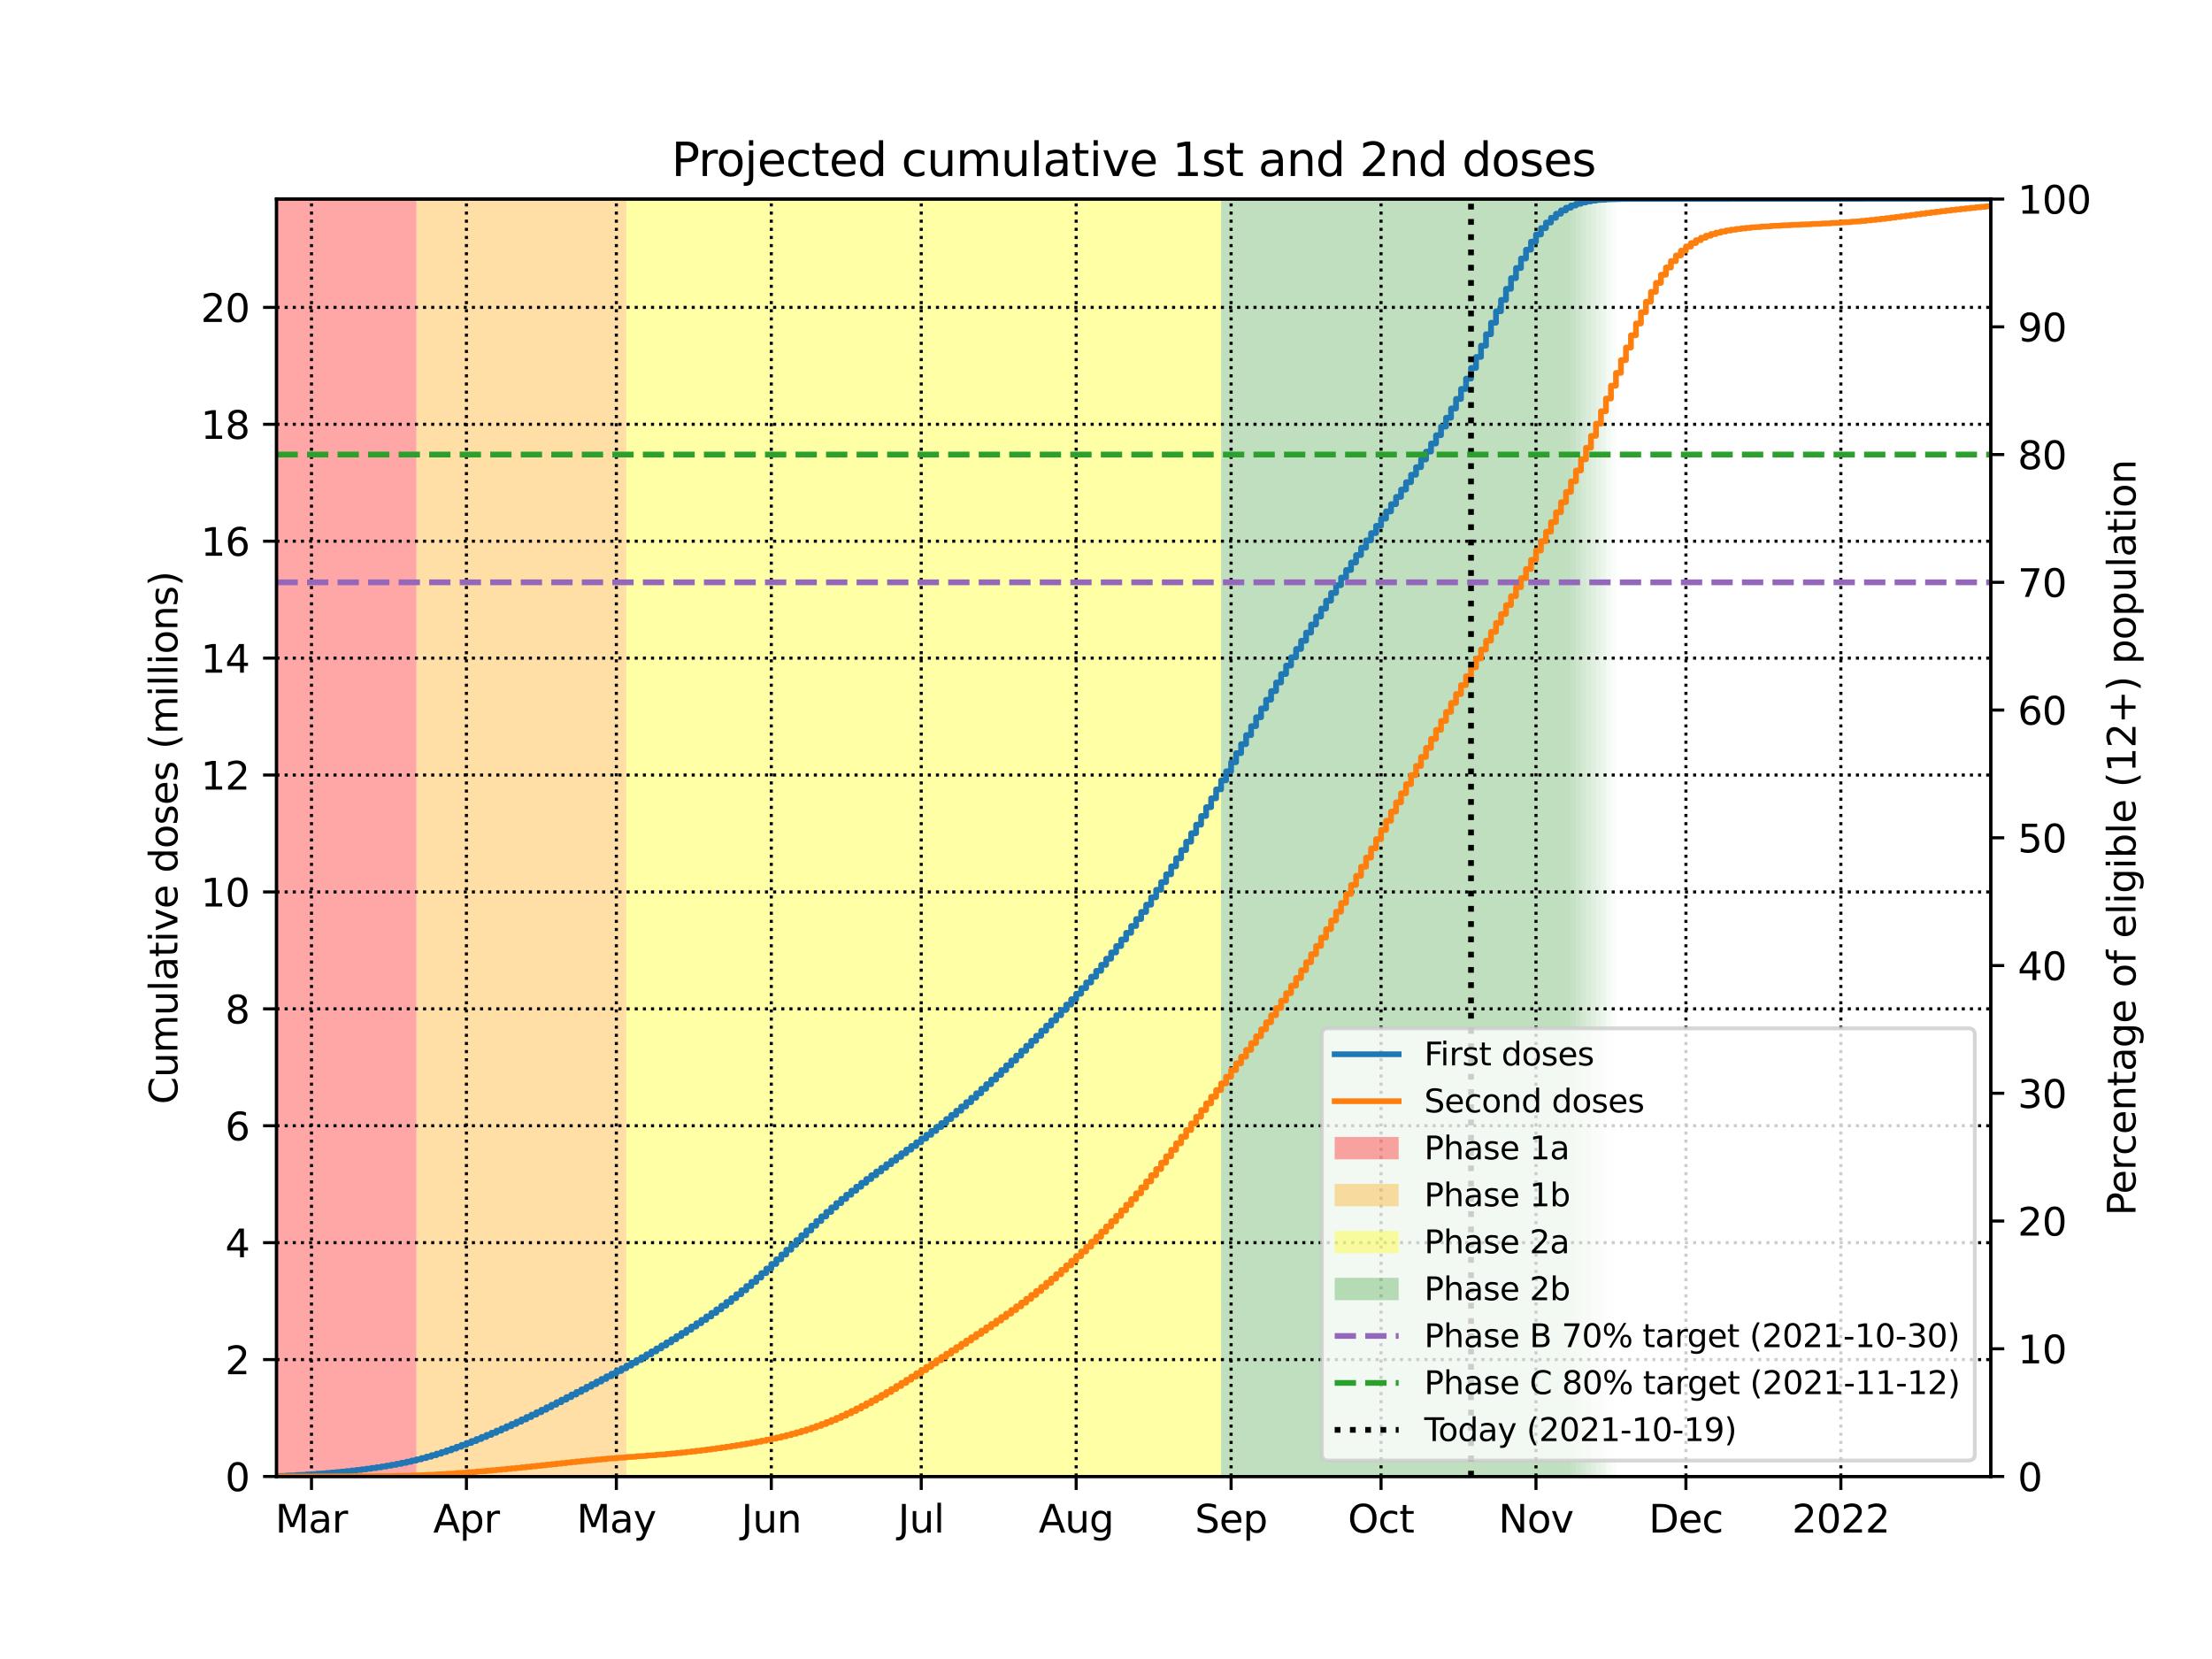 <?xml version="1.0" encoding="utf-8" standalone="no"?>
<!DOCTYPE svg PUBLIC "-//W3C//DTD SVG 1.1//EN"
  "http://www.w3.org/Graphics/SVG/1.1/DTD/svg11.dtd">
<svg height="432pt" version="1.1" viewBox="0 0 576 432" width="576pt" xmlns="http://www.w3.org/2000/svg" xmlns:xlink="http://www.w3.org/1999/xlink">
 <defs>
  <style type="text/css">*{stroke-linecap:butt;stroke-linejoin:round;}</style>
 </defs>
 <g id="figure_1">
  <g id="patch_1">
   <path d="M 0 432 
L 576 432 
L 576 0 
L 0 0 
z
" style="fill:#ffffff;"/>
  </g>
  <g id="axes_1">
   <g id="patch_2">
    <path d="M 72 384.48 
L 518.4 384.48 
L 518.4 51.84 
L 72 51.84 
z
" style="fill:#ffffff;"/>
   </g>
   <g id="PolyCollection_1">
    <defs>
     <path d="M 108.441 -47.52 
L 70.699 -47.52 
L 70.699 -380.16 
L 108.441 -380.16 
L 108.441 -380.16 
L 108.441 -47.52 
z
" id="m5df2d17eaf"/>
    </defs>
    <g clip-path="url(#p0fc7f98fbb)">
     <use style="fill:#ff0000;fill-opacity:0.35;" x="0" xlink:href="#m5df2d17eaf" y="432"/>
    </g>
   </g>
   <g id="PolyCollection_2">
    <defs>
     <path d="M 163.102 -47.52 
L 108.441 -47.52 
L 108.441 -380.16 
L 163.102 -380.16 
L 163.102 -380.16 
L 163.102 -47.52 
z
" id="m422ddf78c1"/>
    </defs>
    <g clip-path="url(#p0fc7f98fbb)">
     <use style="fill:#ffa500;fill-opacity:0.35;" x="0" xlink:href="#m422ddf78c1" y="432"/>
    </g>
   </g>
   <g id="PolyCollection_3">
    <defs>
     <path d="M 317.976 -47.52 
L 163.102 -47.52 
L 163.102 -380.16 
L 317.976 -380.16 
L 317.976 -380.16 
L 317.976 -47.52 
z
" id="ma49c456233"/>
    </defs>
    <g clip-path="url(#p0fc7f98fbb)">
     <use style="fill:#ffff00;fill-opacity:0.35;" x="0" xlink:href="#ma49c456233" y="432"/>
    </g>
   </g>
   <g id="PolyCollection_4">
    <defs>
     <path d="M 407.776 -47.52 
L 317.976 -47.52 
L 317.976 -380.16 
L 407.776 -380.16 
L 407.776 -380.16 
L 407.776 -47.52 
z
" id="mfd5660186c"/>
    </defs>
    <g clip-path="url(#p0fc7f98fbb)">
     <use style="fill:#008000;fill-opacity:0.25;" x="0" xlink:href="#mfd5660186c" y="432"/>
    </g>
   </g>
   <g id="PolyCollection_5">
    <defs>
     <path d="M 409.078 -47.52 
L 407.776 -47.52 
L 407.776 -380.16 
L 409.078 -380.16 
L 409.078 -380.16 
L 409.078 -47.52 
z
" id="m9643563495"/>
    </defs>
    <g clip-path="url(#p0fc7f98fbb)">
     <use style="fill:#008000;fill-opacity:0.25;" x="0" xlink:href="#m9643563495" y="432"/>
    </g>
   </g>
   <g id="PolyCollection_6">
    <defs>
     <path d="M 410.379 -47.52 
L 409.078 -47.52 
L 409.078 -380.16 
L 410.379 -380.16 
L 410.379 -380.16 
L 410.379 -47.52 
z
" id="mec7c440ca3"/>
    </defs>
    <g clip-path="url(#p0fc7f98fbb)">
     <use style="fill:#008000;fill-opacity:0.225;" x="0" xlink:href="#mec7c440ca3" y="432"/>
    </g>
   </g>
   <g id="PolyCollection_7">
    <defs>
     <path d="M 411.68 -47.52 
L 410.379 -47.52 
L 410.379 -380.16 
L 411.68 -380.16 
L 411.68 -380.16 
L 411.68 -47.52 
z
" id="mc846db4bd2"/>
    </defs>
    <g clip-path="url(#p0fc7f98fbb)">
     <use style="fill:#008000;fill-opacity:0.2;" x="0" xlink:href="#mc846db4bd2" y="432"/>
    </g>
   </g>
   <g id="PolyCollection_8">
    <defs>
     <path d="M 412.982 -47.52 
L 411.68 -47.52 
L 411.68 -380.16 
L 412.982 -380.16 
L 412.982 -380.16 
L 412.982 -47.52 
z
" id="m8048cfffa9"/>
    </defs>
    <g clip-path="url(#p0fc7f98fbb)">
     <use style="fill:#008000;fill-opacity:0.175;" x="0" xlink:href="#m8048cfffa9" y="432"/>
    </g>
   </g>
   <g id="PolyCollection_9">
    <defs>
     <path d="M 414.283 -47.52 
L 412.982 -47.52 
L 412.982 -380.16 
L 414.283 -380.16 
L 414.283 -380.16 
L 414.283 -47.52 
z
" id="md76d66737d"/>
    </defs>
    <g clip-path="url(#p0fc7f98fbb)">
     <use style="fill:#008000;fill-opacity:0.15;" x="0" xlink:href="#md76d66737d" y="432"/>
    </g>
   </g>
   <g id="PolyCollection_10">
    <defs>
     <path d="M 415.585 -47.52 
L 414.283 -47.52 
L 414.283 -380.16 
L 415.585 -380.16 
L 415.585 -380.16 
L 415.585 -47.52 
z
" id="m12d7a66f31"/>
    </defs>
    <g clip-path="url(#p0fc7f98fbb)">
     <use style="fill:#008000;fill-opacity:0.125;" x="0" xlink:href="#m12d7a66f31" y="432"/>
    </g>
   </g>
   <g id="PolyCollection_11">
    <defs>
     <path d="M 416.886 -47.52 
L 415.585 -47.52 
L 415.585 -380.16 
L 416.886 -380.16 
L 416.886 -380.16 
L 416.886 -47.52 
z
" id="ma756913a6b"/>
    </defs>
    <g clip-path="url(#p0fc7f98fbb)">
     <use style="fill:#008000;fill-opacity:0.1;" x="0" xlink:href="#ma756913a6b" y="432"/>
    </g>
   </g>
   <g id="PolyCollection_12">
    <defs>
     <path d="M 418.188 -47.52 
L 416.886 -47.52 
L 416.886 -380.16 
L 418.188 -380.16 
L 418.188 -380.16 
L 418.188 -47.52 
z
" id="m2085c6a392"/>
    </defs>
    <g clip-path="url(#p0fc7f98fbb)">
     <use style="fill:#008000;fill-opacity:0.075;" x="0" xlink:href="#m2085c6a392" y="432"/>
    </g>
   </g>
   <g id="PolyCollection_13">
    <defs>
     <path d="M 419.489 -47.52 
L 418.188 -47.52 
L 418.188 -380.16 
L 419.489 -380.16 
L 419.489 -380.16 
L 419.489 -47.52 
z
" id="mf5488b97e5"/>
    </defs>
    <g clip-path="url(#p0fc7f98fbb)">
     <use style="fill:#008000;fill-opacity:0.05;" x="0" xlink:href="#mf5488b97e5" y="432"/>
    </g>
   </g>
   <g id="PolyCollection_14">
    <defs>
     <path d="M 420.791 -47.52 
L 419.489 -47.52 
L 419.489 -380.16 
L 420.791 -380.16 
L 420.791 -380.16 
L 420.791 -47.52 
z
" id="m7431c2088c"/>
    </defs>
    <g clip-path="url(#p0fc7f98fbb)">
     <use style="fill:#008000;fill-opacity:0.025;" x="0" xlink:href="#m7431c2088c" y="432"/>
    </g>
   </g>
   <g id="matplotlib.axis_1">
    <g id="xtick_1">
     <g id="line2d_1">
      <path clip-path="url(#p0fc7f98fbb)" d="M 81.11 384.48 
L 81.11 51.84 
" style="fill:none;stroke:#000000;stroke-dasharray:0.8,1.32;stroke-dashoffset:0;stroke-width:0.8;"/>
     </g>
     <g id="line2d_2">
      <defs>
       <path d="M 0 0 
L 0 3.5 
" id="m6565502e7b" style="stroke:#000000;stroke-width:0.8;"/>
      </defs>
      <g>
       <use style="stroke:#000000;stroke-width:0.8;" x="81.11" xlink:href="#m6565502e7b" y="384.48"/>
      </g>
     </g>
     <g id="text_1">
      <!-- Mar -->
      <g transform="translate(71.677 399.078)scale(0.1 -0.1)">
       <defs>
        <path d="M 628 4666 
L 1569 4666 
L 2759 1491 
L 3956 4666 
L 4897 4666 
L 4897 0 
L 4281 0 
L 4281 4097 
L 3078 897 
L 2444 897 
L 1241 4097 
L 1241 0 
L 628 0 
L 628 4666 
z
" id="DejaVuSans-4d" transform="scale(0.016)"/>
        <path d="M 2194 1759 
Q 1497 1759 1228 1600 
Q 959 1441 959 1056 
Q 959 750 1161 570 
Q 1363 391 1709 391 
Q 2188 391 2477 730 
Q 2766 1069 2766 1631 
L 2766 1759 
L 2194 1759 
z
M 3341 1997 
L 3341 0 
L 2766 0 
L 2766 531 
Q 2569 213 2275 61 
Q 1981 -91 1556 -91 
Q 1019 -91 701 211 
Q 384 513 384 1019 
Q 384 1609 779 1909 
Q 1175 2209 1959 2209 
L 2766 2209 
L 2766 2266 
Q 2766 2663 2505 2880 
Q 2244 3097 1772 3097 
Q 1472 3097 1187 3025 
Q 903 2953 641 2809 
L 641 3341 
Q 956 3463 1253 3523 
Q 1550 3584 1831 3584 
Q 2591 3584 2966 3190 
Q 3341 2797 3341 1997 
z
" id="DejaVuSans-61" transform="scale(0.016)"/>
        <path d="M 2631 2963 
Q 2534 3019 2420 3045 
Q 2306 3072 2169 3072 
Q 1681 3072 1420 2755 
Q 1159 2438 1159 1844 
L 1159 0 
L 581 0 
L 581 3500 
L 1159 3500 
L 1159 2956 
Q 1341 3275 1631 3429 
Q 1922 3584 2338 3584 
Q 2397 3584 2469 3576 
Q 2541 3569 2628 3553 
L 2631 2963 
z
" id="DejaVuSans-72" transform="scale(0.016)"/>
       </defs>
       <use xlink:href="#DejaVuSans-4d"/>
       <use x="86.279" xlink:href="#DejaVuSans-61"/>
       <use x="147.559" xlink:href="#DejaVuSans-72"/>
      </g>
     </g>
    </g>
    <g id="xtick_2">
     <g id="line2d_3">
      <path clip-path="url(#p0fc7f98fbb)" d="M 121.455 384.48 
L 121.455 51.84 
" style="fill:none;stroke:#000000;stroke-dasharray:0.8,1.32;stroke-dashoffset:0;stroke-width:0.8;"/>
     </g>
     <g id="line2d_4">
      <g>
       <use style="stroke:#000000;stroke-width:0.8;" x="121.455" xlink:href="#m6565502e7b" y="384.48"/>
      </g>
     </g>
     <g id="text_2">
      <!-- Apr -->
      <g transform="translate(112.805 399.078)scale(0.1 -0.1)">
       <defs>
        <path d="M 2188 4044 
L 1331 1722 
L 3047 1722 
L 2188 4044 
z
M 1831 4666 
L 2547 4666 
L 4325 0 
L 3669 0 
L 3244 1197 
L 1141 1197 
L 716 0 
L 50 0 
L 1831 4666 
z
" id="DejaVuSans-41" transform="scale(0.016)"/>
        <path d="M 1159 525 
L 1159 -1331 
L 581 -1331 
L 581 3500 
L 1159 3500 
L 1159 2969 
Q 1341 3281 1617 3432 
Q 1894 3584 2278 3584 
Q 2916 3584 3314 3078 
Q 3713 2572 3713 1747 
Q 3713 922 3314 415 
Q 2916 -91 2278 -91 
Q 1894 -91 1617 61 
Q 1341 213 1159 525 
z
M 3116 1747 
Q 3116 2381 2855 2742 
Q 2594 3103 2138 3103 
Q 1681 3103 1420 2742 
Q 1159 2381 1159 1747 
Q 1159 1113 1420 752 
Q 1681 391 2138 391 
Q 2594 391 2855 752 
Q 3116 1113 3116 1747 
z
" id="DejaVuSans-70" transform="scale(0.016)"/>
       </defs>
       <use xlink:href="#DejaVuSans-41"/>
       <use x="68.408" xlink:href="#DejaVuSans-70"/>
       <use x="131.885" xlink:href="#DejaVuSans-72"/>
      </g>
     </g>
    </g>
    <g id="xtick_3">
     <g id="line2d_5">
      <path clip-path="url(#p0fc7f98fbb)" d="M 160.499 384.48 
L 160.499 51.84 
" style="fill:none;stroke:#000000;stroke-dasharray:0.8,1.32;stroke-dashoffset:0;stroke-width:0.8;"/>
     </g>
     <g id="line2d_6">
      <g>
       <use style="stroke:#000000;stroke-width:0.8;" x="160.499" xlink:href="#m6565502e7b" y="384.48"/>
      </g>
     </g>
     <g id="text_3">
      <!-- May -->
      <g transform="translate(150.162 399.078)scale(0.1 -0.1)">
       <defs>
        <path d="M 2059 -325 
Q 1816 -950 1584 -1140 
Q 1353 -1331 966 -1331 
L 506 -1331 
L 506 -850 
L 844 -850 
Q 1081 -850 1212 -737 
Q 1344 -625 1503 -206 
L 1606 56 
L 191 3500 
L 800 3500 
L 1894 763 
L 2988 3500 
L 3597 3500 
L 2059 -325 
z
" id="DejaVuSans-79" transform="scale(0.016)"/>
       </defs>
       <use xlink:href="#DejaVuSans-4d"/>
       <use x="86.279" xlink:href="#DejaVuSans-61"/>
       <use x="147.559" xlink:href="#DejaVuSans-79"/>
      </g>
     </g>
    </g>
    <g id="xtick_4">
     <g id="line2d_7">
      <path clip-path="url(#p0fc7f98fbb)" d="M 200.844 384.48 
L 200.844 51.84 
" style="fill:none;stroke:#000000;stroke-dasharray:0.8,1.32;stroke-dashoffset:0;stroke-width:0.8;"/>
     </g>
     <g id="line2d_8">
      <g>
       <use style="stroke:#000000;stroke-width:0.8;" x="200.844" xlink:href="#m6565502e7b" y="384.48"/>
      </g>
     </g>
     <g id="text_4">
      <!-- Jun -->
      <g transform="translate(193.032 399.078)scale(0.1 -0.1)">
       <defs>
        <path d="M 628 4666 
L 1259 4666 
L 1259 325 
Q 1259 -519 939 -900 
Q 619 -1281 -91 -1281 
L -331 -1281 
L -331 -750 
L -134 -750 
Q 284 -750 456 -515 
Q 628 -281 628 325 
L 628 4666 
z
" id="DejaVuSans-4a" transform="scale(0.016)"/>
        <path d="M 544 1381 
L 544 3500 
L 1119 3500 
L 1119 1403 
Q 1119 906 1312 657 
Q 1506 409 1894 409 
Q 2359 409 2629 706 
Q 2900 1003 2900 1516 
L 2900 3500 
L 3475 3500 
L 3475 0 
L 2900 0 
L 2900 538 
Q 2691 219 2414 64 
Q 2138 -91 1772 -91 
Q 1169 -91 856 284 
Q 544 659 544 1381 
z
M 1991 3584 
L 1991 3584 
z
" id="DejaVuSans-75" transform="scale(0.016)"/>
        <path d="M 3513 2113 
L 3513 0 
L 2938 0 
L 2938 2094 
Q 2938 2591 2744 2837 
Q 2550 3084 2163 3084 
Q 1697 3084 1428 2787 
Q 1159 2491 1159 1978 
L 1159 0 
L 581 0 
L 581 3500 
L 1159 3500 
L 1159 2956 
Q 1366 3272 1645 3428 
Q 1925 3584 2291 3584 
Q 2894 3584 3203 3211 
Q 3513 2838 3513 2113 
z
" id="DejaVuSans-6e" transform="scale(0.016)"/>
       </defs>
       <use xlink:href="#DejaVuSans-4a"/>
       <use x="29.492" xlink:href="#DejaVuSans-75"/>
       <use x="92.871" xlink:href="#DejaVuSans-6e"/>
      </g>
     </g>
    </g>
    <g id="xtick_5">
     <g id="line2d_9">
      <path clip-path="url(#p0fc7f98fbb)" d="M 239.888 384.48 
L 239.888 51.84 
" style="fill:none;stroke:#000000;stroke-dasharray:0.8,1.32;stroke-dashoffset:0;stroke-width:0.8;"/>
     </g>
     <g id="line2d_10">
      <g>
       <use style="stroke:#000000;stroke-width:0.8;" x="239.888" xlink:href="#m6565502e7b" y="384.48"/>
      </g>
     </g>
     <g id="text_5">
      <!-- Jul -->
      <g transform="translate(233.855 399.078)scale(0.1 -0.1)">
       <defs>
        <path d="M 603 4863 
L 1178 4863 
L 1178 0 
L 603 0 
L 603 4863 
z
" id="DejaVuSans-6c" transform="scale(0.016)"/>
       </defs>
       <use xlink:href="#DejaVuSans-4a"/>
       <use x="29.492" xlink:href="#DejaVuSans-75"/>
       <use x="92.871" xlink:href="#DejaVuSans-6c"/>
      </g>
     </g>
    </g>
    <g id="xtick_6">
     <g id="line2d_11">
      <path clip-path="url(#p0fc7f98fbb)" d="M 280.233 384.48 
L 280.233 51.84 
" style="fill:none;stroke:#000000;stroke-dasharray:0.8,1.32;stroke-dashoffset:0;stroke-width:0.8;"/>
     </g>
     <g id="line2d_12">
      <g>
       <use style="stroke:#000000;stroke-width:0.8;" x="280.233" xlink:href="#m6565502e7b" y="384.48"/>
      </g>
     </g>
     <g id="text_6">
      <!-- Aug -->
      <g transform="translate(270.47 399.078)scale(0.1 -0.1)">
       <defs>
        <path d="M 2906 1791 
Q 2906 2416 2648 2759 
Q 2391 3103 1925 3103 
Q 1463 3103 1205 2759 
Q 947 2416 947 1791 
Q 947 1169 1205 825 
Q 1463 481 1925 481 
Q 2391 481 2648 825 
Q 2906 1169 2906 1791 
z
M 3481 434 
Q 3481 -459 3084 -895 
Q 2688 -1331 1869 -1331 
Q 1566 -1331 1297 -1286 
Q 1028 -1241 775 -1147 
L 775 -588 
Q 1028 -725 1275 -790 
Q 1522 -856 1778 -856 
Q 2344 -856 2625 -561 
Q 2906 -266 2906 331 
L 2906 616 
Q 2728 306 2450 153 
Q 2172 0 1784 0 
Q 1141 0 747 490 
Q 353 981 353 1791 
Q 353 2603 747 3093 
Q 1141 3584 1784 3584 
Q 2172 3584 2450 3431 
Q 2728 3278 2906 2969 
L 2906 3500 
L 3481 3500 
L 3481 434 
z
" id="DejaVuSans-67" transform="scale(0.016)"/>
       </defs>
       <use xlink:href="#DejaVuSans-41"/>
       <use x="68.408" xlink:href="#DejaVuSans-75"/>
       <use x="131.787" xlink:href="#DejaVuSans-67"/>
      </g>
     </g>
    </g>
    <g id="xtick_7">
     <g id="line2d_13">
      <path clip-path="url(#p0fc7f98fbb)" d="M 320.578 384.48 
L 320.578 51.84 
" style="fill:none;stroke:#000000;stroke-dasharray:0.8,1.32;stroke-dashoffset:0;stroke-width:0.8;"/>
     </g>
     <g id="line2d_14">
      <g>
       <use style="stroke:#000000;stroke-width:0.8;" x="320.578" xlink:href="#m6565502e7b" y="384.48"/>
      </g>
     </g>
     <g id="text_7">
      <!-- Sep -->
      <g transform="translate(311.153 399.078)scale(0.1 -0.1)">
       <defs>
        <path d="M 3425 4513 
L 3425 3897 
Q 3066 4069 2747 4153 
Q 2428 4238 2131 4238 
Q 1616 4238 1336 4038 
Q 1056 3838 1056 3469 
Q 1056 3159 1242 3001 
Q 1428 2844 1947 2747 
L 2328 2669 
Q 3034 2534 3370 2195 
Q 3706 1856 3706 1288 
Q 3706 609 3251 259 
Q 2797 -91 1919 -91 
Q 1588 -91 1214 -16 
Q 841 59 441 206 
L 441 856 
Q 825 641 1194 531 
Q 1563 422 1919 422 
Q 2459 422 2753 634 
Q 3047 847 3047 1241 
Q 3047 1584 2836 1778 
Q 2625 1972 2144 2069 
L 1759 2144 
Q 1053 2284 737 2584 
Q 422 2884 422 3419 
Q 422 4038 858 4394 
Q 1294 4750 2059 4750 
Q 2388 4750 2728 4690 
Q 3069 4631 3425 4513 
z
" id="DejaVuSans-53" transform="scale(0.016)"/>
        <path d="M 3597 1894 
L 3597 1613 
L 953 1613 
Q 991 1019 1311 708 
Q 1631 397 2203 397 
Q 2534 397 2845 478 
Q 3156 559 3463 722 
L 3463 178 
Q 3153 47 2828 -22 
Q 2503 -91 2169 -91 
Q 1331 -91 842 396 
Q 353 884 353 1716 
Q 353 2575 817 3079 
Q 1281 3584 2069 3584 
Q 2775 3584 3186 3129 
Q 3597 2675 3597 1894 
z
M 3022 2063 
Q 3016 2534 2758 2815 
Q 2500 3097 2075 3097 
Q 1594 3097 1305 2825 
Q 1016 2553 972 2059 
L 3022 2063 
z
" id="DejaVuSans-65" transform="scale(0.016)"/>
       </defs>
       <use xlink:href="#DejaVuSans-53"/>
       <use x="63.477" xlink:href="#DejaVuSans-65"/>
       <use x="125" xlink:href="#DejaVuSans-70"/>
      </g>
     </g>
    </g>
    <g id="xtick_8">
     <g id="line2d_15">
      <path clip-path="url(#p0fc7f98fbb)" d="M 359.622 384.48 
L 359.622 51.84 
" style="fill:none;stroke:#000000;stroke-dasharray:0.8,1.32;stroke-dashoffset:0;stroke-width:0.8;"/>
     </g>
     <g id="line2d_16">
      <g>
       <use style="stroke:#000000;stroke-width:0.8;" x="359.622" xlink:href="#m6565502e7b" y="384.48"/>
      </g>
     </g>
     <g id="text_8">
      <!-- Oct -->
      <g transform="translate(350.977 399.078)scale(0.1 -0.1)">
       <defs>
        <path d="M 2522 4238 
Q 1834 4238 1429 3725 
Q 1025 3213 1025 2328 
Q 1025 1447 1429 934 
Q 1834 422 2522 422 
Q 3209 422 3611 934 
Q 4013 1447 4013 2328 
Q 4013 3213 3611 3725 
Q 3209 4238 2522 4238 
z
M 2522 4750 
Q 3503 4750 4090 4092 
Q 4678 3434 4678 2328 
Q 4678 1225 4090 567 
Q 3503 -91 2522 -91 
Q 1538 -91 948 565 
Q 359 1222 359 2328 
Q 359 3434 948 4092 
Q 1538 4750 2522 4750 
z
" id="DejaVuSans-4f" transform="scale(0.016)"/>
        <path d="M 3122 3366 
L 3122 2828 
Q 2878 2963 2633 3030 
Q 2388 3097 2138 3097 
Q 1578 3097 1268 2742 
Q 959 2388 959 1747 
Q 959 1106 1268 751 
Q 1578 397 2138 397 
Q 2388 397 2633 464 
Q 2878 531 3122 666 
L 3122 134 
Q 2881 22 2623 -34 
Q 2366 -91 2075 -91 
Q 1284 -91 818 406 
Q 353 903 353 1747 
Q 353 2603 823 3093 
Q 1294 3584 2113 3584 
Q 2378 3584 2631 3529 
Q 2884 3475 3122 3366 
z
" id="DejaVuSans-63" transform="scale(0.016)"/>
        <path d="M 1172 4494 
L 1172 3500 
L 2356 3500 
L 2356 3053 
L 1172 3053 
L 1172 1153 
Q 1172 725 1289 603 
Q 1406 481 1766 481 
L 2356 481 
L 2356 0 
L 1766 0 
Q 1100 0 847 248 
Q 594 497 594 1153 
L 594 3053 
L 172 3053 
L 172 3500 
L 594 3500 
L 594 4494 
L 1172 4494 
z
" id="DejaVuSans-74" transform="scale(0.016)"/>
       </defs>
       <use xlink:href="#DejaVuSans-4f"/>
       <use x="78.711" xlink:href="#DejaVuSans-63"/>
       <use x="133.691" xlink:href="#DejaVuSans-74"/>
      </g>
     </g>
    </g>
    <g id="xtick_9">
     <g id="line2d_17">
      <path clip-path="url(#p0fc7f98fbb)" d="M 399.967 384.48 
L 399.967 51.84 
" style="fill:none;stroke:#000000;stroke-dasharray:0.8,1.32;stroke-dashoffset:0;stroke-width:0.8;"/>
     </g>
     <g id="line2d_18">
      <g>
       <use style="stroke:#000000;stroke-width:0.8;" x="399.967" xlink:href="#m6565502e7b" y="384.48"/>
      </g>
     </g>
     <g id="text_9">
      <!-- Nov -->
      <g transform="translate(390.208 399.078)scale(0.1 -0.1)">
       <defs>
        <path d="M 628 4666 
L 1478 4666 
L 3547 763 
L 3547 4666 
L 4159 4666 
L 4159 0 
L 3309 0 
L 1241 3903 
L 1241 0 
L 628 0 
L 628 4666 
z
" id="DejaVuSans-4e" transform="scale(0.016)"/>
        <path d="M 1959 3097 
Q 1497 3097 1228 2736 
Q 959 2375 959 1747 
Q 959 1119 1226 758 
Q 1494 397 1959 397 
Q 2419 397 2687 759 
Q 2956 1122 2956 1747 
Q 2956 2369 2687 2733 
Q 2419 3097 1959 3097 
z
M 1959 3584 
Q 2709 3584 3137 3096 
Q 3566 2609 3566 1747 
Q 3566 888 3137 398 
Q 2709 -91 1959 -91 
Q 1206 -91 779 398 
Q 353 888 353 1747 
Q 353 2609 779 3096 
Q 1206 3584 1959 3584 
z
" id="DejaVuSans-6f" transform="scale(0.016)"/>
        <path d="M 191 3500 
L 800 3500 
L 1894 563 
L 2988 3500 
L 3597 3500 
L 2284 0 
L 1503 0 
L 191 3500 
z
" id="DejaVuSans-76" transform="scale(0.016)"/>
       </defs>
       <use xlink:href="#DejaVuSans-4e"/>
       <use x="74.805" xlink:href="#DejaVuSans-6f"/>
       <use x="135.986" xlink:href="#DejaVuSans-76"/>
      </g>
     </g>
    </g>
    <g id="xtick_10">
     <g id="line2d_19">
      <path clip-path="url(#p0fc7f98fbb)" d="M 439.011 384.48 
L 439.011 51.84 
" style="fill:none;stroke:#000000;stroke-dasharray:0.8,1.32;stroke-dashoffset:0;stroke-width:0.8;"/>
     </g>
     <g id="line2d_20">
      <g>
       <use style="stroke:#000000;stroke-width:0.8;" x="439.011" xlink:href="#m6565502e7b" y="384.48"/>
      </g>
     </g>
     <g id="text_10">
      <!-- Dec -->
      <g transform="translate(429.335 399.078)scale(0.1 -0.1)">
       <defs>
        <path d="M 1259 4147 
L 1259 519 
L 2022 519 
Q 2988 519 3436 956 
Q 3884 1394 3884 2338 
Q 3884 3275 3436 3711 
Q 2988 4147 2022 4147 
L 1259 4147 
z
M 628 4666 
L 1925 4666 
Q 3281 4666 3915 4102 
Q 4550 3538 4550 2338 
Q 4550 1131 3912 565 
Q 3275 0 1925 0 
L 628 0 
L 628 4666 
z
" id="DejaVuSans-44" transform="scale(0.016)"/>
       </defs>
       <use xlink:href="#DejaVuSans-44"/>
       <use x="77.002" xlink:href="#DejaVuSans-65"/>
       <use x="138.525" xlink:href="#DejaVuSans-63"/>
      </g>
     </g>
    </g>
    <g id="xtick_11">
     <g id="line2d_21">
      <path clip-path="url(#p0fc7f98fbb)" d="M 479.356 384.48 
L 479.356 51.84 
" style="fill:none;stroke:#000000;stroke-dasharray:0.8,1.32;stroke-dashoffset:0;stroke-width:0.8;"/>
     </g>
     <g id="line2d_22">
      <g>
       <use style="stroke:#000000;stroke-width:0.8;" x="479.356" xlink:href="#m6565502e7b" y="384.48"/>
      </g>
     </g>
     <g id="text_11">
      <!-- 2022 -->
      <g transform="translate(466.631 399.078)scale(0.1 -0.1)">
       <defs>
        <path d="M 1228 531 
L 3431 531 
L 3431 0 
L 469 0 
L 469 531 
Q 828 903 1448 1529 
Q 2069 2156 2228 2338 
Q 2531 2678 2651 2914 
Q 2772 3150 2772 3378 
Q 2772 3750 2511 3984 
Q 2250 4219 1831 4219 
Q 1534 4219 1204 4116 
Q 875 4013 500 3803 
L 500 4441 
Q 881 4594 1212 4672 
Q 1544 4750 1819 4750 
Q 2544 4750 2975 4387 
Q 3406 4025 3406 3419 
Q 3406 3131 3298 2873 
Q 3191 2616 2906 2266 
Q 2828 2175 2409 1742 
Q 1991 1309 1228 531 
z
" id="DejaVuSans-32" transform="scale(0.016)"/>
        <path d="M 2034 4250 
Q 1547 4250 1301 3770 
Q 1056 3291 1056 2328 
Q 1056 1369 1301 889 
Q 1547 409 2034 409 
Q 2525 409 2770 889 
Q 3016 1369 3016 2328 
Q 3016 3291 2770 3770 
Q 2525 4250 2034 4250 
z
M 2034 4750 
Q 2819 4750 3233 4129 
Q 3647 3509 3647 2328 
Q 3647 1150 3233 529 
Q 2819 -91 2034 -91 
Q 1250 -91 836 529 
Q 422 1150 422 2328 
Q 422 3509 836 4129 
Q 1250 4750 2034 4750 
z
" id="DejaVuSans-30" transform="scale(0.016)"/>
       </defs>
       <use xlink:href="#DejaVuSans-32"/>
       <use x="63.623" xlink:href="#DejaVuSans-30"/>
       <use x="127.246" xlink:href="#DejaVuSans-32"/>
       <use x="190.869" xlink:href="#DejaVuSans-32"/>
      </g>
     </g>
    </g>
   </g>
   <g id="matplotlib.axis_2">
    <g id="ytick_1">
     <g id="line2d_23">
      <path clip-path="url(#p0fc7f98fbb)" d="M 72 384.48 
L 518.4 384.48 
" style="fill:none;stroke:#000000;stroke-dasharray:0.8,1.32;stroke-dashoffset:0;stroke-width:0.8;"/>
     </g>
     <g id="line2d_24">
      <defs>
       <path d="M 0 0 
L -3.5 0 
" id="mee62cd8418" style="stroke:#000000;stroke-width:0.8;"/>
      </defs>
      <g>
       <use style="stroke:#000000;stroke-width:0.8;" x="72" xlink:href="#mee62cd8418" y="384.48"/>
      </g>
     </g>
     <g id="text_12">
      <!-- 0 -->
      <g transform="translate(58.638 388.279)scale(0.1 -0.1)">
       <use xlink:href="#DejaVuSans-30"/>
      </g>
     </g>
    </g>
    <g id="ytick_2">
     <g id="line2d_25">
      <path clip-path="url(#p0fc7f98fbb)" d="M 72 354.036 
L 518.4 354.036 
" style="fill:none;stroke:#000000;stroke-dasharray:0.8,1.32;stroke-dashoffset:0;stroke-width:0.8;"/>
     </g>
     <g id="line2d_26">
      <g>
       <use style="stroke:#000000;stroke-width:0.8;" x="72" xlink:href="#mee62cd8418" y="354.036"/>
      </g>
     </g>
     <g id="text_13">
      <!-- 2 -->
      <g transform="translate(58.638 357.835)scale(0.1 -0.1)">
       <use xlink:href="#DejaVuSans-32"/>
      </g>
     </g>
    </g>
    <g id="ytick_3">
     <g id="line2d_27">
      <path clip-path="url(#p0fc7f98fbb)" d="M 72 323.591 
L 518.4 323.591 
" style="fill:none;stroke:#000000;stroke-dasharray:0.8,1.32;stroke-dashoffset:0;stroke-width:0.8;"/>
     </g>
     <g id="line2d_28">
      <g>
       <use style="stroke:#000000;stroke-width:0.8;" x="72" xlink:href="#mee62cd8418" y="323.591"/>
      </g>
     </g>
     <g id="text_14">
      <!-- 4 -->
      <g transform="translate(58.638 327.391)scale(0.1 -0.1)">
       <defs>
        <path d="M 2419 4116 
L 825 1625 
L 2419 1625 
L 2419 4116 
z
M 2253 4666 
L 3047 4666 
L 3047 1625 
L 3713 1625 
L 3713 1100 
L 3047 1100 
L 3047 0 
L 2419 0 
L 2419 1100 
L 313 1100 
L 313 1709 
L 2253 4666 
z
" id="DejaVuSans-34" transform="scale(0.016)"/>
       </defs>
       <use xlink:href="#DejaVuSans-34"/>
      </g>
     </g>
    </g>
    <g id="ytick_4">
     <g id="line2d_29">
      <path clip-path="url(#p0fc7f98fbb)" d="M 72 293.147 
L 518.4 293.147 
" style="fill:none;stroke:#000000;stroke-dasharray:0.8,1.32;stroke-dashoffset:0;stroke-width:0.8;"/>
     </g>
     <g id="line2d_30">
      <g>
       <use style="stroke:#000000;stroke-width:0.8;" x="72" xlink:href="#mee62cd8418" y="293.147"/>
      </g>
     </g>
     <g id="text_15">
      <!-- 6 -->
      <g transform="translate(58.638 296.946)scale(0.1 -0.1)">
       <defs>
        <path d="M 2113 2584 
Q 1688 2584 1439 2293 
Q 1191 2003 1191 1497 
Q 1191 994 1439 701 
Q 1688 409 2113 409 
Q 2538 409 2786 701 
Q 3034 994 3034 1497 
Q 3034 2003 2786 2293 
Q 2538 2584 2113 2584 
z
M 3366 4563 
L 3366 3988 
Q 3128 4100 2886 4159 
Q 2644 4219 2406 4219 
Q 1781 4219 1451 3797 
Q 1122 3375 1075 2522 
Q 1259 2794 1537 2939 
Q 1816 3084 2150 3084 
Q 2853 3084 3261 2657 
Q 3669 2231 3669 1497 
Q 3669 778 3244 343 
Q 2819 -91 2113 -91 
Q 1303 -91 875 529 
Q 447 1150 447 2328 
Q 447 3434 972 4092 
Q 1497 4750 2381 4750 
Q 2619 4750 2861 4703 
Q 3103 4656 3366 4563 
z
" id="DejaVuSans-36" transform="scale(0.016)"/>
       </defs>
       <use xlink:href="#DejaVuSans-36"/>
      </g>
     </g>
    </g>
    <g id="ytick_5">
     <g id="line2d_31">
      <path clip-path="url(#p0fc7f98fbb)" d="M 72 262.703 
L 518.4 262.703 
" style="fill:none;stroke:#000000;stroke-dasharray:0.8,1.32;stroke-dashoffset:0;stroke-width:0.8;"/>
     </g>
     <g id="line2d_32">
      <g>
       <use style="stroke:#000000;stroke-width:0.8;" x="72" xlink:href="#mee62cd8418" y="262.703"/>
      </g>
     </g>
     <g id="text_16">
      <!-- 8 -->
      <g transform="translate(58.638 266.502)scale(0.1 -0.1)">
       <defs>
        <path d="M 2034 2216 
Q 1584 2216 1326 1975 
Q 1069 1734 1069 1313 
Q 1069 891 1326 650 
Q 1584 409 2034 409 
Q 2484 409 2743 651 
Q 3003 894 3003 1313 
Q 3003 1734 2745 1975 
Q 2488 2216 2034 2216 
z
M 1403 2484 
Q 997 2584 770 2862 
Q 544 3141 544 3541 
Q 544 4100 942 4425 
Q 1341 4750 2034 4750 
Q 2731 4750 3128 4425 
Q 3525 4100 3525 3541 
Q 3525 3141 3298 2862 
Q 3072 2584 2669 2484 
Q 3125 2378 3379 2068 
Q 3634 1759 3634 1313 
Q 3634 634 3220 271 
Q 2806 -91 2034 -91 
Q 1263 -91 848 271 
Q 434 634 434 1313 
Q 434 1759 690 2068 
Q 947 2378 1403 2484 
z
M 1172 3481 
Q 1172 3119 1398 2916 
Q 1625 2713 2034 2713 
Q 2441 2713 2670 2916 
Q 2900 3119 2900 3481 
Q 2900 3844 2670 4047 
Q 2441 4250 2034 4250 
Q 1625 4250 1398 4047 
Q 1172 3844 1172 3481 
z
" id="DejaVuSans-38" transform="scale(0.016)"/>
       </defs>
       <use xlink:href="#DejaVuSans-38"/>
      </g>
     </g>
    </g>
    <g id="ytick_6">
     <g id="line2d_33">
      <path clip-path="url(#p0fc7f98fbb)" d="M 72 232.258 
L 518.4 232.258 
" style="fill:none;stroke:#000000;stroke-dasharray:0.8,1.32;stroke-dashoffset:0;stroke-width:0.8;"/>
     </g>
     <g id="line2d_34">
      <g>
       <use style="stroke:#000000;stroke-width:0.8;" x="72" xlink:href="#mee62cd8418" y="232.258"/>
      </g>
     </g>
     <g id="text_17">
      <!-- 10 -->
      <g transform="translate(52.275 236.058)scale(0.1 -0.1)">
       <defs>
        <path d="M 794 531 
L 1825 531 
L 1825 4091 
L 703 3866 
L 703 4441 
L 1819 4666 
L 2450 4666 
L 2450 531 
L 3481 531 
L 3481 0 
L 794 0 
L 794 531 
z
" id="DejaVuSans-31" transform="scale(0.016)"/>
       </defs>
       <use xlink:href="#DejaVuSans-31"/>
       <use x="63.623" xlink:href="#DejaVuSans-30"/>
      </g>
     </g>
    </g>
    <g id="ytick_7">
     <g id="line2d_35">
      <path clip-path="url(#p0fc7f98fbb)" d="M 72 201.814 
L 518.4 201.814 
" style="fill:none;stroke:#000000;stroke-dasharray:0.8,1.32;stroke-dashoffset:0;stroke-width:0.8;"/>
     </g>
     <g id="line2d_36">
      <g>
       <use style="stroke:#000000;stroke-width:0.8;" x="72" xlink:href="#mee62cd8418" y="201.814"/>
      </g>
     </g>
     <g id="text_18">
      <!-- 12 -->
      <g transform="translate(52.275 205.613)scale(0.1 -0.1)">
       <use xlink:href="#DejaVuSans-31"/>
       <use x="63.623" xlink:href="#DejaVuSans-32"/>
      </g>
     </g>
    </g>
    <g id="ytick_8">
     <g id="line2d_37">
      <path clip-path="url(#p0fc7f98fbb)" d="M 72 171.37 
L 518.4 171.37 
" style="fill:none;stroke:#000000;stroke-dasharray:0.8,1.32;stroke-dashoffset:0;stroke-width:0.8;"/>
     </g>
     <g id="line2d_38">
      <g>
       <use style="stroke:#000000;stroke-width:0.8;" x="72" xlink:href="#mee62cd8418" y="171.37"/>
      </g>
     </g>
     <g id="text_19">
      <!-- 14 -->
      <g transform="translate(52.275 175.169)scale(0.1 -0.1)">
       <use xlink:href="#DejaVuSans-31"/>
       <use x="63.623" xlink:href="#DejaVuSans-34"/>
      </g>
     </g>
    </g>
    <g id="ytick_9">
     <g id="line2d_39">
      <path clip-path="url(#p0fc7f98fbb)" d="M 72 140.925 
L 518.4 140.925 
" style="fill:none;stroke:#000000;stroke-dasharray:0.8,1.32;stroke-dashoffset:0;stroke-width:0.8;"/>
     </g>
     <g id="line2d_40">
      <g>
       <use style="stroke:#000000;stroke-width:0.8;" x="72" xlink:href="#mee62cd8418" y="140.925"/>
      </g>
     </g>
     <g id="text_20">
      <!-- 16 -->
      <g transform="translate(52.275 144.725)scale(0.1 -0.1)">
       <use xlink:href="#DejaVuSans-31"/>
       <use x="63.623" xlink:href="#DejaVuSans-36"/>
      </g>
     </g>
    </g>
    <g id="ytick_10">
     <g id="line2d_41">
      <path clip-path="url(#p0fc7f98fbb)" d="M 72 110.481 
L 518.4 110.481 
" style="fill:none;stroke:#000000;stroke-dasharray:0.8,1.32;stroke-dashoffset:0;stroke-width:0.8;"/>
     </g>
     <g id="line2d_42">
      <g>
       <use style="stroke:#000000;stroke-width:0.8;" x="72" xlink:href="#mee62cd8418" y="110.481"/>
      </g>
     </g>
     <g id="text_21">
      <!-- 18 -->
      <g transform="translate(52.275 114.28)scale(0.1 -0.1)">
       <use xlink:href="#DejaVuSans-31"/>
       <use x="63.623" xlink:href="#DejaVuSans-38"/>
      </g>
     </g>
    </g>
    <g id="ytick_11">
     <g id="line2d_43">
      <path clip-path="url(#p0fc7f98fbb)" d="M 72 80.037 
L 518.4 80.037 
" style="fill:none;stroke:#000000;stroke-dasharray:0.8,1.32;stroke-dashoffset:0;stroke-width:0.8;"/>
     </g>
     <g id="line2d_44">
      <g>
       <use style="stroke:#000000;stroke-width:0.8;" x="72" xlink:href="#mee62cd8418" y="80.037"/>
      </g>
     </g>
     <g id="text_22">
      <!-- 20 -->
      <g transform="translate(52.275 83.836)scale(0.1 -0.1)">
       <use xlink:href="#DejaVuSans-32"/>
       <use x="63.623" xlink:href="#DejaVuSans-30"/>
      </g>
     </g>
    </g>
    <g id="text_23">
     <!-- Cumulative doses (millions) -->
     <g transform="translate(46.195 287.556)rotate(-90)scale(0.1 -0.1)">
      <defs>
       <path d="M 4122 4306 
L 4122 3641 
Q 3803 3938 3442 4084 
Q 3081 4231 2675 4231 
Q 1875 4231 1450 3742 
Q 1025 3253 1025 2328 
Q 1025 1406 1450 917 
Q 1875 428 2675 428 
Q 3081 428 3442 575 
Q 3803 722 4122 1019 
L 4122 359 
Q 3791 134 3420 21 
Q 3050 -91 2638 -91 
Q 1578 -91 968 557 
Q 359 1206 359 2328 
Q 359 3453 968 4101 
Q 1578 4750 2638 4750 
Q 3056 4750 3426 4639 
Q 3797 4528 4122 4306 
z
" id="DejaVuSans-43" transform="scale(0.016)"/>
       <path d="M 3328 2828 
Q 3544 3216 3844 3400 
Q 4144 3584 4550 3584 
Q 5097 3584 5394 3201 
Q 5691 2819 5691 2113 
L 5691 0 
L 5113 0 
L 5113 2094 
Q 5113 2597 4934 2840 
Q 4756 3084 4391 3084 
Q 3944 3084 3684 2787 
Q 3425 2491 3425 1978 
L 3425 0 
L 2847 0 
L 2847 2094 
Q 2847 2600 2669 2842 
Q 2491 3084 2119 3084 
Q 1678 3084 1418 2786 
Q 1159 2488 1159 1978 
L 1159 0 
L 581 0 
L 581 3500 
L 1159 3500 
L 1159 2956 
Q 1356 3278 1631 3431 
Q 1906 3584 2284 3584 
Q 2666 3584 2933 3390 
Q 3200 3197 3328 2828 
z
" id="DejaVuSans-6d" transform="scale(0.016)"/>
       <path d="M 603 3500 
L 1178 3500 
L 1178 0 
L 603 0 
L 603 3500 
z
M 603 4863 
L 1178 4863 
L 1178 4134 
L 603 4134 
L 603 4863 
z
" id="DejaVuSans-69" transform="scale(0.016)"/>
       <path id="DejaVuSans-20" transform="scale(0.016)"/>
       <path d="M 2906 2969 
L 2906 4863 
L 3481 4863 
L 3481 0 
L 2906 0 
L 2906 525 
Q 2725 213 2448 61 
Q 2172 -91 1784 -91 
Q 1150 -91 751 415 
Q 353 922 353 1747 
Q 353 2572 751 3078 
Q 1150 3584 1784 3584 
Q 2172 3584 2448 3432 
Q 2725 3281 2906 2969 
z
M 947 1747 
Q 947 1113 1208 752 
Q 1469 391 1925 391 
Q 2381 391 2643 752 
Q 2906 1113 2906 1747 
Q 2906 2381 2643 2742 
Q 2381 3103 1925 3103 
Q 1469 3103 1208 2742 
Q 947 2381 947 1747 
z
" id="DejaVuSans-64" transform="scale(0.016)"/>
       <path d="M 2834 3397 
L 2834 2853 
Q 2591 2978 2328 3040 
Q 2066 3103 1784 3103 
Q 1356 3103 1142 2972 
Q 928 2841 928 2578 
Q 928 2378 1081 2264 
Q 1234 2150 1697 2047 
L 1894 2003 
Q 2506 1872 2764 1633 
Q 3022 1394 3022 966 
Q 3022 478 2636 193 
Q 2250 -91 1575 -91 
Q 1294 -91 989 -36 
Q 684 19 347 128 
L 347 722 
Q 666 556 975 473 
Q 1284 391 1588 391 
Q 1994 391 2212 530 
Q 2431 669 2431 922 
Q 2431 1156 2273 1281 
Q 2116 1406 1581 1522 
L 1381 1569 
Q 847 1681 609 1914 
Q 372 2147 372 2553 
Q 372 3047 722 3315 
Q 1072 3584 1716 3584 
Q 2034 3584 2315 3537 
Q 2597 3491 2834 3397 
z
" id="DejaVuSans-73" transform="scale(0.016)"/>
       <path d="M 1984 4856 
Q 1566 4138 1362 3434 
Q 1159 2731 1159 2009 
Q 1159 1288 1364 580 
Q 1569 -128 1984 -844 
L 1484 -844 
Q 1016 -109 783 600 
Q 550 1309 550 2009 
Q 550 2706 781 3412 
Q 1013 4119 1484 4856 
L 1984 4856 
z
" id="DejaVuSans-28" transform="scale(0.016)"/>
       <path d="M 513 4856 
L 1013 4856 
Q 1481 4119 1714 3412 
Q 1947 2706 1947 2009 
Q 1947 1309 1714 600 
Q 1481 -109 1013 -844 
L 513 -844 
Q 928 -128 1133 580 
Q 1338 1288 1338 2009 
Q 1338 2731 1133 3434 
Q 928 4138 513 4856 
z
" id="DejaVuSans-29" transform="scale(0.016)"/>
      </defs>
      <use xlink:href="#DejaVuSans-43"/>
      <use x="69.824" xlink:href="#DejaVuSans-75"/>
      <use x="133.203" xlink:href="#DejaVuSans-6d"/>
      <use x="230.615" xlink:href="#DejaVuSans-75"/>
      <use x="293.994" xlink:href="#DejaVuSans-6c"/>
      <use x="321.777" xlink:href="#DejaVuSans-61"/>
      <use x="383.057" xlink:href="#DejaVuSans-74"/>
      <use x="422.266" xlink:href="#DejaVuSans-69"/>
      <use x="450.049" xlink:href="#DejaVuSans-76"/>
      <use x="509.229" xlink:href="#DejaVuSans-65"/>
      <use x="570.752" xlink:href="#DejaVuSans-20"/>
      <use x="602.539" xlink:href="#DejaVuSans-64"/>
      <use x="666.016" xlink:href="#DejaVuSans-6f"/>
      <use x="727.197" xlink:href="#DejaVuSans-73"/>
      <use x="779.297" xlink:href="#DejaVuSans-65"/>
      <use x="840.82" xlink:href="#DejaVuSans-73"/>
      <use x="892.92" xlink:href="#DejaVuSans-20"/>
      <use x="924.707" xlink:href="#DejaVuSans-28"/>
      <use x="963.721" xlink:href="#DejaVuSans-6d"/>
      <use x="1061.133" xlink:href="#DejaVuSans-69"/>
      <use x="1088.916" xlink:href="#DejaVuSans-6c"/>
      <use x="1116.699" xlink:href="#DejaVuSans-6c"/>
      <use x="1144.482" xlink:href="#DejaVuSans-69"/>
      <use x="1172.266" xlink:href="#DejaVuSans-6f"/>
      <use x="1233.447" xlink:href="#DejaVuSans-6e"/>
      <use x="1296.826" xlink:href="#DejaVuSans-73"/>
      <use x="1348.926" xlink:href="#DejaVuSans-29"/>
     </g>
    </g>
   </g>
   <g id="line2d_45">
    <path clip-path="url(#p0fc7f98fbb)" d="M 72 384.426 
L 72 384.369 
L 74.603 384.308 
L 74.603 384.244 
L 77.206 384.175 
L 77.206 384.102 
L 79.809 384.024 
L 79.809 383.942 
L 82.412 383.854 
L 82.412 383.761 
L 85.015 383.662 
L 85.015 383.557 
L 86.316 383.557 
L 86.316 383.445 
L 87.617 383.445 
L 87.617 383.327 
L 88.919 383.327 
L 88.919 383.201 
L 90.22 383.201 
L 90.22 383.068 
L 91.522 383.068 
L 91.522 382.926 
L 92.823 382.926 
L 92.823 382.776 
L 94.125 382.776 
L 94.125 382.617 
L 95.426 382.617 
L 95.426 382.448 
L 96.728 382.448 
L 96.728 382.268 
L 98.029 382.268 
L 98.029 382.077 
L 99.331 382.077 
L 99.331 381.873 
L 100.632 381.873 
L 100.632 381.657 
L 101.934 381.657 
L 101.934 381.425 
L 103.235 381.425 
L 103.235 381.178 
L 104.536 381.178 
L 104.536 380.915 
L 105.838 380.915 
L 105.838 380.633 
L 107.139 380.633 
L 107.139 380.333 
L 108.441 380.333 
L 108.441 380.013 
L 109.742 380.013 
L 109.742 379.673 
L 111.044 379.673 
L 111.044 379.313 
L 112.345 379.313 
L 112.345 378.932 
L 113.647 378.932 
L 113.647 378.531 
L 114.948 378.531 
L 114.948 378.11 
L 116.25 378.11 
L 116.25 377.671 
L 117.551 377.671 
L 117.551 377.214 
L 118.852 377.214 
L 118.852 376.742 
L 120.154 376.742 
L 120.154 376.254 
L 121.455 376.254 
L 121.455 375.754 
L 122.757 375.754 
L 122.757 375.242 
L 124.058 375.242 
L 124.058 374.719 
L 125.36 374.719 
L 125.36 374.187 
L 126.661 374.187 
L 126.661 373.645 
L 127.963 373.645 
L 127.963 373.095 
L 129.264 373.095 
L 129.264 372.536 
L 130.566 372.536 
L 130.566 371.968 
L 131.867 371.968 
L 131.867 371.392 
L 133.169 371.392 
L 133.169 370.806 
L 134.47 370.806 
L 134.47 370.212 
L 135.771 370.212 
L 135.771 369.607 
L 137.073 369.607 
L 137.073 368.993 
L 138.374 368.993 
L 138.374 368.369 
L 139.676 368.369 
L 139.676 367.737 
L 140.977 367.737 
L 140.977 367.096 
L 142.279 367.096 
L 142.279 366.448 
L 143.58 366.448 
L 143.58 365.793 
L 144.882 365.793 
L 144.882 365.133 
L 146.183 365.133 
L 146.183 364.468 
L 147.485 364.468 
L 147.485 363.8 
L 148.786 363.8 
L 148.786 363.13 
L 150.087 363.13 
L 150.087 362.459 
L 151.389 362.459 
L 151.389 361.786 
L 152.69 361.786 
L 152.69 361.112 
L 153.992 361.112 
L 153.992 360.437 
L 155.293 360.437 
L 155.293 359.76 
L 156.595 359.76 
L 156.595 359.08 
L 157.896 359.08 
L 157.896 358.397 
L 159.198 358.397 
L 159.198 357.708 
L 160.499 357.708 
L 160.499 357.013 
L 161.801 357.013 
L 161.801 356.312 
L 163.102 356.312 
L 163.102 355.601 
L 164.403 355.601 
L 164.403 354.882 
L 165.705 354.882 
L 165.705 354.153 
L 167.006 354.153 
L 167.006 353.413 
L 168.308 353.413 
L 168.308 352.662 
L 169.609 352.662 
L 169.609 351.901 
L 170.911 351.901 
L 170.911 351.13 
L 172.212 351.13 
L 172.212 350.348 
L 173.514 350.348 
L 173.514 349.555 
L 174.815 349.555 
L 174.815 348.751 
L 176.117 348.751 
L 176.117 347.937 
L 177.418 347.937 
L 177.418 347.112 
L 178.72 347.112 
L 178.72 346.276 
L 180.021 346.276 
L 180.021 345.427 
L 181.322 345.427 
L 181.322 344.565 
L 182.624 344.565 
L 182.624 343.688 
L 183.925 343.688 
L 183.925 342.796 
L 185.227 342.796 
L 185.227 341.886 
L 186.528 341.886 
L 186.528 340.958 
L 187.83 340.958 
L 187.83 340.009 
L 189.131 340.009 
L 189.131 339.037 
L 190.433 339.037 
L 190.433 338.042 
L 191.734 338.042 
L 191.734 337.022 
L 193.036 337.022 
L 193.036 335.976 
L 194.337 335.976 
L 194.337 334.902 
L 195.638 334.902 
L 195.638 333.801 
L 196.94 333.801 
L 196.94 332.673 
L 198.241 332.673 
L 198.241 331.518 
L 199.543 331.518 
L 199.543 330.339 
L 200.844 330.339 
L 200.844 329.136 
L 202.146 329.136 
L 202.146 327.914 
L 203.447 327.914 
L 203.447 326.676 
L 204.749 326.676 
L 204.749 325.427 
L 206.05 325.427 
L 206.05 324.17 
L 207.352 324.17 
L 207.352 322.911 
L 208.653 322.911 
L 208.653 321.655 
L 209.955 321.655 
L 209.955 320.407 
L 211.256 320.407 
L 211.256 319.171 
L 212.557 319.171 
L 212.557 317.951 
L 213.859 317.951 
L 213.859 316.752 
L 215.16 316.752 
L 215.16 315.574 
L 216.462 315.574 
L 216.462 314.421 
L 217.763 314.421 
L 217.763 313.293 
L 219.065 313.293 
L 219.065 312.19 
L 220.366 312.19 
L 220.366 311.112 
L 221.668 311.112 
L 221.668 310.056 
L 222.969 310.056 
L 222.969 309.023 
L 224.271 309.023 
L 224.271 308.009 
L 225.572 308.009 
L 225.572 307.013 
L 226.873 307.013 
L 226.873 306.032 
L 228.175 306.032 
L 228.175 305.063 
L 229.476 305.063 
L 229.476 304.104 
L 230.778 304.104 
L 230.778 303.153 
L 232.079 303.153 
L 232.079 302.206 
L 233.381 302.206 
L 233.381 301.262 
L 234.682 301.262 
L 234.682 300.317 
L 235.984 300.317 
L 235.984 299.369 
L 237.285 299.369 
L 237.285 298.415 
L 238.587 298.415 
L 238.587 297.454 
L 239.888 297.454 
L 239.888 296.481 
L 241.19 296.481 
L 241.19 295.497 
L 242.491 295.497 
L 242.491 294.497 
L 243.792 294.497 
L 243.792 293.482 
L 245.094 293.482 
L 245.094 292.449 
L 246.395 292.449 
L 246.395 291.398 
L 247.697 291.398 
L 247.697 290.327 
L 248.998 290.327 
L 248.998 289.238 
L 250.3 289.238 
L 250.3 288.13 
L 251.601 288.13 
L 251.601 287.003 
L 252.903 287.003 
L 252.903 285.858 
L 254.204 285.858 
L 254.204 284.696 
L 255.506 284.696 
L 255.506 283.518 
L 256.807 283.518 
L 256.807 282.324 
L 258.108 282.324 
L 258.108 281.116 
L 259.41 281.116 
L 259.41 279.894 
L 260.711 279.894 
L 260.711 278.66 
L 262.013 278.66 
L 262.013 277.415 
L 263.314 277.415 
L 263.314 276.158 
L 264.616 276.158 
L 264.616 274.89 
L 265.917 274.89 
L 265.917 273.613 
L 267.219 273.613 
L 267.219 272.325 
L 268.52 272.325 
L 268.52 271.027 
L 269.822 271.027 
L 269.822 269.719 
L 271.123 269.719 
L 271.123 268.399 
L 272.424 268.399 
L 272.424 267.068 
L 273.726 267.068 
L 273.726 265.725 
L 275.027 265.725 
L 275.027 264.367 
L 276.329 264.367 
L 276.329 262.994 
L 277.63 262.994 
L 277.63 261.605 
L 278.932 261.605 
L 278.932 260.196 
L 280.233 260.196 
L 280.233 258.767 
L 281.535 258.767 
L 281.535 257.315 
L 282.836 257.315 
L 282.836 255.838 
L 284.138 255.838 
L 284.138 254.334 
L 285.439 254.334 
L 285.439 252.802 
L 286.741 252.802 
L 286.741 251.239 
L 288.042 251.239 
L 288.042 249.643 
L 289.343 249.643 
L 289.343 248.013 
L 290.645 248.013 
L 290.645 246.348 
L 291.946 246.348 
L 291.946 244.646 
L 293.248 244.646 
L 293.248 242.908 
L 294.549 242.908 
L 294.549 241.132 
L 295.851 241.132 
L 295.851 239.319 
L 297.152 239.319 
L 297.152 237.469 
L 298.454 237.469 
L 298.454 235.581 
L 299.755 235.581 
L 299.755 233.656 
L 301.057 233.656 
L 301.057 231.695 
L 302.358 231.695 
L 302.358 229.697 
L 303.659 229.697 
L 303.659 227.664 
L 304.961 227.664 
L 304.961 225.595 
L 306.262 225.595 
L 306.262 223.492 
L 307.564 223.492 
L 307.564 221.354 
L 308.865 221.354 
L 308.865 219.182 
L 310.167 219.182 
L 310.167 216.978 
L 311.468 216.978 
L 311.468 214.743 
L 312.77 214.743 
L 312.77 212.48 
L 314.071 212.48 
L 314.071 210.19 
L 315.373 210.19 
L 315.373 207.878 
L 316.674 207.878 
L 316.674 205.547 
L 317.976 205.547 
L 317.976 203.201 
L 319.277 203.201 
L 319.277 200.845 
L 320.578 200.845 
L 320.578 198.485 
L 321.88 198.485 
L 321.88 196.124 
L 323.181 196.124 
L 323.181 193.769 
L 324.483 193.769 
L 324.483 191.424 
L 325.784 191.424 
L 325.784 189.092 
L 327.086 189.092 
L 327.086 186.777 
L 328.387 186.777 
L 328.387 184.482 
L 329.689 184.482 
L 329.689 182.206 
L 330.99 182.206 
L 330.99 179.953 
L 332.292 179.953 
L 332.292 177.72 
L 333.593 177.72 
L 333.593 175.509 
L 334.894 175.509 
L 334.894 173.317 
L 336.196 173.317 
L 336.196 171.145 
L 337.497 171.145 
L 337.497 168.991 
L 338.799 168.991 
L 338.799 166.854 
L 340.1 166.854 
L 340.1 164.735 
L 341.402 164.735 
L 341.402 162.632 
L 342.703 162.632 
L 342.703 160.547 
L 344.005 160.547 
L 344.005 158.48 
L 345.306 158.48 
L 345.306 156.43 
L 346.608 156.43 
L 346.608 154.4 
L 347.909 154.4 
L 347.909 152.39 
L 349.21 152.39 
L 349.21 150.399 
L 350.512 150.399 
L 350.512 148.427 
L 351.813 148.427 
L 351.813 146.475 
L 353.115 146.475 
L 353.115 144.54 
L 354.416 144.54 
L 354.416 142.62 
L 355.718 142.62 
L 355.718 140.714 
L 357.019 140.714 
L 357.019 138.819 
L 358.321 138.819 
L 358.321 136.932 
L 359.622 136.932 
L 359.622 135.049 
L 360.924 135.049 
L 360.924 133.167 
L 362.225 133.167 
L 362.225 131.282 
L 363.527 131.282 
L 363.527 129.39 
L 364.828 129.39 
L 364.828 127.486 
L 366.129 127.486 
L 366.129 125.566 
L 367.431 125.566 
L 367.431 123.623 
L 368.732 123.623 
L 368.732 121.651 
L 370.034 121.651 
L 370.034 119.644 
L 371.335 119.644 
L 371.335 117.593 
L 372.637 117.593 
L 372.637 115.49 
L 373.938 115.49 
L 373.938 113.326 
L 375.24 113.326 
L 375.24 111.09 
L 376.541 111.09 
L 376.541 108.775 
L 377.843 108.775 
L 377.843 106.372 
L 379.144 106.372 
L 379.144 103.876 
L 380.445 103.876 
L 380.445 101.283 
L 381.747 101.283 
L 381.747 98.593 
L 383.048 98.593 
L 383.048 95.812 
L 384.35 95.812 
L 384.35 92.948 
L 385.651 92.948 
L 385.651 90.018 
L 386.953 90.018 
L 386.953 87.04 
L 388.254 87.04 
L 388.254 84.041 
L 389.556 84.041 
L 389.556 81.049 
L 390.857 81.049 
L 390.857 78.095 
L 392.159 78.095 
L 392.159 75.213 
L 393.46 75.213 
L 393.46 72.436 
L 394.762 72.436 
L 394.762 69.795 
L 396.063 69.795 
L 396.063 67.317 
L 397.364 67.317 
L 397.364 65.024 
L 398.666 65.024 
L 398.666 62.933 
L 399.967 62.933 
L 399.967 61.055 
L 401.269 61.055 
L 401.269 59.394 
L 402.57 59.394 
L 402.57 57.948 
L 403.872 57.948 
L 403.872 56.707 
L 405.173 56.707 
L 405.173 55.661 
L 406.475 55.661 
L 406.475 54.792 
L 407.776 54.792 
L 407.776 54.083 
L 409.078 54.083 
L 409.078 53.513 
L 410.379 53.513 
L 410.379 53.064 
L 411.68 53.064 
L 411.68 52.714 
L 412.982 52.714 
L 412.982 52.448 
L 414.283 52.448 
L 414.283 52.248 
L 415.585 52.248 
L 415.585 52.1 
L 418.188 51.993 
L 418.188 51.917 
L 422.092 51.827 
L 422.092 51.802 
L 518.4 51.759 
L 518.4 51.759 
" style="fill:none;stroke:#1f77b4;stroke-linecap:square;stroke-width:1.5;"/>
   </g>
   <g id="line2d_46">
    <path clip-path="url(#p0fc7f98fbb)" d="M 72 384.48 
L 72 384.48 
L 101.934 384.39 
L 101.934 384.367 
L 107.139 384.269 
L 107.139 384.226 
L 111.044 384.123 
L 111.044 384.063 
L 113.647 383.998 
L 113.647 383.927 
L 116.25 383.851 
L 116.25 383.77 
L 118.852 383.684 
L 118.852 383.593 
L 121.455 383.498 
L 121.455 383.399 
L 124.058 383.296 
L 124.058 383.19 
L 126.661 383.08 
L 126.661 382.966 
L 127.963 382.966 
L 127.963 382.85 
L 129.264 382.85 
L 129.264 382.73 
L 130.566 382.73 
L 130.566 382.608 
L 131.867 382.608 
L 131.867 382.483 
L 133.169 382.483 
L 133.169 382.355 
L 134.47 382.355 
L 134.47 382.224 
L 135.771 382.224 
L 135.771 382.092 
L 137.073 382.092 
L 137.073 381.957 
L 138.374 381.957 
L 138.374 381.821 
L 139.676 381.821 
L 139.676 381.683 
L 140.977 381.683 
L 140.977 381.544 
L 142.279 381.544 
L 142.279 381.405 
L 143.58 381.405 
L 143.58 381.265 
L 144.882 381.265 
L 144.882 381.125 
L 146.183 381.125 
L 146.183 380.985 
L 147.485 380.985 
L 147.485 380.847 
L 148.786 380.847 
L 148.786 380.71 
L 150.087 380.71 
L 150.087 380.575 
L 151.389 380.575 
L 151.389 380.443 
L 152.69 380.443 
L 152.69 380.314 
L 153.992 380.314 
L 153.992 380.189 
L 155.293 380.189 
L 155.293 380.067 
L 156.595 380.067 
L 156.595 379.949 
L 157.896 379.949 
L 157.896 379.836 
L 160.499 379.726 
L 160.499 379.62 
L 163.102 379.518 
L 163.102 379.417 
L 165.705 379.319 
L 165.705 379.221 
L 168.308 379.123 
L 168.308 379.024 
L 170.911 378.922 
L 170.911 378.818 
L 173.514 378.709 
L 173.514 378.595 
L 174.815 378.595 
L 174.815 378.475 
L 176.117 378.475 
L 176.117 378.349 
L 177.418 378.349 
L 177.418 378.217 
L 178.72 378.217 
L 178.72 378.078 
L 180.021 378.078 
L 180.021 377.932 
L 181.322 377.932 
L 181.322 377.779 
L 182.624 377.779 
L 182.624 377.62 
L 183.925 377.62 
L 183.925 377.454 
L 185.227 377.454 
L 185.227 377.282 
L 186.528 377.282 
L 186.528 377.103 
L 187.83 377.103 
L 187.83 376.918 
L 189.131 376.918 
L 189.131 376.726 
L 190.433 376.726 
L 190.433 376.527 
L 191.734 376.527 
L 191.734 376.321 
L 193.036 376.321 
L 193.036 376.108 
L 194.337 376.108 
L 194.337 375.887 
L 195.638 375.887 
L 195.638 375.656 
L 196.94 375.656 
L 196.94 375.416 
L 198.241 375.416 
L 198.241 375.165 
L 199.543 375.165 
L 199.543 374.902 
L 200.844 374.902 
L 200.844 374.625 
L 202.146 374.625 
L 202.146 374.334 
L 203.447 374.334 
L 203.447 374.026 
L 204.749 374.026 
L 204.749 373.701 
L 206.05 373.701 
L 206.05 373.356 
L 207.352 373.356 
L 207.352 372.991 
L 208.653 372.991 
L 208.653 372.604 
L 209.955 372.604 
L 209.955 372.194 
L 211.256 372.194 
L 211.256 371.76 
L 212.557 371.76 
L 212.557 371.302 
L 213.859 371.302 
L 213.859 370.819 
L 215.16 370.819 
L 215.16 370.311 
L 216.462 370.311 
L 216.462 369.779 
L 217.763 369.779 
L 217.763 369.222 
L 219.065 369.222 
L 219.065 368.642 
L 220.366 368.642 
L 220.366 368.04 
L 221.668 368.04 
L 221.668 367.415 
L 222.969 367.415 
L 222.969 366.769 
L 224.271 366.769 
L 224.271 366.102 
L 225.572 366.102 
L 225.572 365.415 
L 226.873 365.415 
L 226.873 364.71 
L 228.175 364.71 
L 228.175 363.985 
L 229.476 363.985 
L 229.476 363.243 
L 230.778 363.243 
L 230.778 362.483 
L 232.079 362.483 
L 232.079 361.707 
L 233.381 361.707 
L 233.381 360.916 
L 234.682 360.916 
L 234.682 360.111 
L 235.984 360.111 
L 235.984 359.293 
L 237.285 359.293 
L 237.285 358.464 
L 238.587 358.464 
L 238.587 357.625 
L 239.888 357.625 
L 239.888 356.78 
L 241.19 356.78 
L 241.19 355.928 
L 242.491 355.928 
L 242.491 355.074 
L 243.792 355.074 
L 243.792 354.217 
L 245.094 354.217 
L 245.094 353.359 
L 246.395 353.359 
L 246.395 352.502 
L 247.697 352.502 
L 247.697 351.645 
L 248.998 351.645 
L 248.998 350.79 
L 250.3 350.79 
L 250.3 349.935 
L 251.601 349.935 
L 251.601 349.081 
L 252.903 349.081 
L 252.903 348.225 
L 254.204 348.225 
L 254.204 347.367 
L 255.506 347.367 
L 255.506 346.505 
L 256.807 346.505 
L 256.807 345.637 
L 258.108 345.637 
L 258.108 344.76 
L 259.41 344.76 
L 259.41 343.872 
L 260.711 343.872 
L 260.711 342.973 
L 262.013 342.973 
L 262.013 342.058 
L 263.314 342.058 
L 263.314 341.127 
L 264.616 341.127 
L 264.616 340.179 
L 265.917 340.179 
L 265.917 339.21 
L 267.219 339.21 
L 267.219 338.221 
L 268.52 338.221 
L 268.52 337.211 
L 269.822 337.211 
L 269.822 336.179 
L 271.123 336.179 
L 271.123 335.124 
L 272.424 335.124 
L 272.424 334.046 
L 273.726 334.046 
L 273.726 332.946 
L 275.027 332.946 
L 275.027 331.823 
L 276.329 331.823 
L 276.329 330.678 
L 277.63 330.678 
L 277.63 329.511 
L 278.932 329.511 
L 278.932 328.321 
L 280.233 328.321 
L 280.233 327.11 
L 281.535 327.11 
L 281.535 325.877 
L 282.836 325.877 
L 282.836 324.622 
L 284.138 324.622 
L 284.138 323.345 
L 285.439 323.345 
L 285.439 322.045 
L 286.741 322.045 
L 286.741 320.722 
L 288.042 320.722 
L 288.042 319.375 
L 289.343 319.375 
L 289.343 318.002 
L 290.645 318.002 
L 290.645 316.604 
L 291.946 316.604 
L 291.946 315.179 
L 293.248 315.179 
L 293.248 313.727 
L 294.549 313.727 
L 294.549 312.246 
L 295.851 312.246 
L 295.851 310.736 
L 297.152 310.736 
L 297.152 309.198 
L 298.454 309.198 
L 298.454 307.631 
L 299.755 307.631 
L 299.755 306.037 
L 301.057 306.037 
L 301.057 304.416 
L 302.358 304.416 
L 302.358 302.771 
L 303.659 302.771 
L 303.659 301.104 
L 304.961 301.104 
L 304.961 299.417 
L 306.262 299.417 
L 306.262 297.714 
L 307.564 297.714 
L 307.564 295.998 
L 308.865 295.998 
L 308.865 294.272 
L 310.167 294.272 
L 310.167 292.539 
L 311.468 292.539 
L 311.468 290.802 
L 312.77 290.802 
L 312.77 289.063 
L 314.071 289.063 
L 314.071 287.324 
L 315.373 287.324 
L 315.373 285.587 
L 316.674 285.587 
L 316.674 283.851 
L 317.976 283.851 
L 317.976 282.116 
L 319.277 282.116 
L 319.277 280.38 
L 320.578 280.38 
L 320.578 278.643 
L 321.88 278.643 
L 321.88 276.902 
L 323.181 276.902 
L 323.181 275.154 
L 324.483 275.154 
L 324.483 273.396 
L 325.784 273.396 
L 325.784 271.625 
L 327.086 271.625 
L 327.086 269.838 
L 328.387 269.838 
L 328.387 268.032 
L 329.689 268.032 
L 329.689 266.204 
L 330.99 266.204 
L 330.99 264.353 
L 332.292 264.353 
L 332.292 262.475 
L 333.593 262.475 
L 333.593 260.57 
L 334.894 260.57 
L 334.894 258.634 
L 336.196 258.634 
L 336.196 256.667 
L 337.497 256.667 
L 337.497 254.668 
L 338.799 254.668 
L 338.799 252.634 
L 340.1 252.634 
L 340.1 250.566 
L 341.402 250.566 
L 341.402 248.462 
L 342.703 248.462 
L 342.703 246.323 
L 344.005 246.323 
L 344.005 244.148 
L 345.306 244.148 
L 345.306 241.939 
L 346.608 241.939 
L 346.608 239.697 
L 347.909 239.697 
L 347.909 237.423 
L 349.21 237.423 
L 349.21 235.121 
L 350.512 235.121 
L 350.512 232.794 
L 351.813 232.794 
L 351.813 230.445 
L 353.115 230.445 
L 353.115 228.078 
L 354.416 228.078 
L 354.416 225.697 
L 355.718 225.697 
L 355.718 223.307 
L 357.019 223.307 
L 357.019 220.912 
L 358.321 220.912 
L 358.321 218.513 
L 359.622 218.513 
L 359.622 216.116 
L 360.924 216.116 
L 360.924 213.721 
L 362.225 213.721 
L 362.225 211.33 
L 363.527 211.33 
L 363.527 208.945 
L 364.828 208.945 
L 364.828 206.566 
L 366.129 206.566 
L 366.129 204.193 
L 367.431 204.193 
L 367.431 201.826 
L 368.732 201.826 
L 368.732 199.463 
L 370.034 199.463 
L 370.034 197.106 
L 371.335 197.106 
L 371.335 194.753 
L 372.637 194.753 
L 372.637 192.404 
L 373.938 192.404 
L 373.938 190.059 
L 375.24 190.059 
L 375.24 187.718 
L 376.541 187.718 
L 376.541 185.382 
L 377.843 185.382 
L 377.843 183.05 
L 379.144 183.05 
L 379.144 180.722 
L 380.445 180.722 
L 380.445 178.399 
L 381.747 178.399 
L 381.747 176.08 
L 383.048 176.08 
L 383.048 173.766 
L 384.35 173.766 
L 384.35 171.454 
L 385.651 171.454 
L 385.651 169.144 
L 386.953 169.144 
L 386.953 166.835 
L 388.254 166.835 
L 388.254 164.524 
L 389.556 164.524 
L 389.556 162.211 
L 390.857 162.211 
L 390.857 159.894 
L 392.159 159.894 
L 392.159 157.57 
L 393.46 157.57 
L 393.46 155.238 
L 394.762 155.238 
L 394.762 152.896 
L 396.063 152.896 
L 396.063 150.54 
L 397.364 150.54 
L 397.364 148.17 
L 398.666 148.17 
L 398.666 145.781 
L 399.967 145.781 
L 399.967 143.369 
L 401.269 143.369 
L 401.269 140.931 
L 402.57 140.931 
L 402.57 138.459 
L 403.872 138.459 
L 403.872 135.948 
L 405.173 135.948 
L 405.173 133.389 
L 406.475 133.389 
L 406.475 130.774 
L 407.776 130.774 
L 407.776 128.095 
L 409.078 128.095 
L 409.078 125.344 
L 410.379 125.344 
L 410.379 122.513 
L 411.68 122.513 
L 411.68 119.596 
L 412.982 119.596 
L 412.982 116.591 
L 414.283 116.591 
L 414.283 113.5 
L 415.585 113.5 
L 415.585 110.326 
L 416.886 110.326 
L 416.886 107.081 
L 418.188 107.081 
L 418.188 103.78 
L 419.489 103.78 
L 419.489 100.444 
L 420.791 100.444 
L 420.791 97.098 
L 422.092 97.098 
L 422.092 93.771 
L 423.394 93.771 
L 423.394 90.496 
L 424.695 90.496 
L 424.695 87.306 
L 425.997 87.306 
L 425.997 84.233 
L 427.298 84.233 
L 427.298 81.308 
L 428.599 81.308 
L 428.599 78.558 
L 429.901 78.558 
L 429.901 76.005 
L 431.202 76.005 
L 431.202 73.664 
L 432.504 73.664 
L 432.504 71.546 
L 433.805 71.546 
L 433.805 69.654 
L 435.107 69.654 
L 435.107 67.984 
L 436.408 67.984 
L 436.408 66.528 
L 437.71 66.528 
L 437.71 65.273 
L 439.011 65.273 
L 439.011 64.202 
L 440.313 64.202 
L 440.313 63.297 
L 441.614 63.297 
L 441.614 62.539 
L 442.915 62.539 
L 442.915 61.906 
L 444.217 61.906 
L 444.217 61.381 
L 445.518 61.381 
L 445.518 60.945 
L 446.82 60.945 
L 446.82 60.583 
L 448.121 60.583 
L 448.121 60.281 
L 449.423 60.281 
L 449.423 60.028 
L 450.724 60.028 
L 450.724 59.814 
L 452.026 59.814 
L 452.026 59.631 
L 453.327 59.631 
L 453.327 59.473 
L 454.629 59.473 
L 454.629 59.335 
L 455.93 59.335 
L 455.93 59.214 
L 458.533 59.105 
L 458.533 59.008 
L 461.136 58.92 
L 461.136 58.839 
L 463.739 58.765 
L 463.739 58.695 
L 466.342 58.631 
L 466.342 58.569 
L 468.945 58.51 
L 468.945 58.452 
L 471.548 58.395 
L 471.548 58.338 
L 474.15 58.279 
L 474.15 58.217 
L 476.753 58.152 
L 476.753 58.083 
L 479.356 58.008 
L 479.356 57.926 
L 481.959 57.837 
L 481.959 57.74 
L 484.562 57.634 
L 484.562 57.519 
L 485.864 57.519 
L 485.864 57.395 
L 487.165 57.395 
L 487.165 57.262 
L 488.466 57.262 
L 488.466 57.121 
L 489.768 57.121 
L 489.768 56.972 
L 491.069 56.972 
L 491.069 56.816 
L 492.371 56.816 
L 492.371 56.654 
L 493.672 56.654 
L 493.672 56.488 
L 494.974 56.488 
L 494.974 56.319 
L 496.275 56.319 
L 496.275 56.148 
L 497.577 56.148 
L 497.577 55.976 
L 498.878 55.976 
L 498.878 55.805 
L 500.18 55.805 
L 500.18 55.635 
L 501.481 55.635 
L 501.481 55.467 
L 502.783 55.467 
L 502.783 55.302 
L 504.084 55.302 
L 504.084 55.141 
L 505.385 55.141 
L 505.385 54.983 
L 506.687 54.983 
L 506.687 54.828 
L 507.988 54.828 
L 507.988 54.678 
L 509.29 54.678 
L 509.29 54.531 
L 510.591 54.531 
L 510.591 54.388 
L 511.893 54.388 
L 511.893 54.248 
L 513.194 54.248 
L 513.194 54.112 
L 514.496 54.112 
L 514.496 53.978 
L 515.797 53.978 
L 515.797 53.848 
L 517.099 53.848 
L 517.099 53.72 
L 518.4 53.72 
L 518.4 53.72 
" style="fill:none;stroke:#ff7f0e;stroke-linecap:square;stroke-width:1.5;"/>
   </g>
   <g id="line2d_47">
    <path clip-path="url(#p0fc7f98fbb)" d="M 383.048 384.48 
L 383.048 51.84 
" style="fill:none;stroke:#000000;stroke-dasharray:1.5,2.475;stroke-dashoffset:0;stroke-width:1.5;"/>
   </g>
   <g id="line2d_48">
    <path clip-path="url(#p0fc7f98fbb)" d="M 72 151.632 
L 518.4 151.632 
" style="fill:none;stroke:#9467bd;stroke-dasharray:5.55,2.4;stroke-dashoffset:0;stroke-width:1.5;"/>
   </g>
   <g id="line2d_49">
    <path clip-path="url(#p0fc7f98fbb)" d="M 72 118.368 
L 518.4 118.368 
" style="fill:none;stroke:#2ca02c;stroke-dasharray:5.55,2.4;stroke-dashoffset:0;stroke-width:1.5;"/>
   </g>
   <g id="patch_3">
    <path d="M 72 384.48 
L 72 51.84 
" style="fill:none;stroke:#000000;stroke-linecap:square;stroke-linejoin:miter;stroke-width:0.8;"/>
   </g>
   <g id="patch_4">
    <path d="M 518.4 384.48 
L 518.4 51.84 
" style="fill:none;stroke:#000000;stroke-linecap:square;stroke-linejoin:miter;stroke-width:0.8;"/>
   </g>
   <g id="patch_5">
    <path d="M 72 384.48 
L 518.4 384.48 
" style="fill:none;stroke:#000000;stroke-linecap:square;stroke-linejoin:miter;stroke-width:0.8;"/>
   </g>
   <g id="patch_6">
    <path d="M 72 51.84 
L 518.4 51.84 
" style="fill:none;stroke:#000000;stroke-linecap:square;stroke-linejoin:miter;stroke-width:0.8;"/>
   </g>
   <g id="text_24">
    <!-- Projected cumulative 1st and 2nd doses -->
    <g transform="translate(174.848 45.84)scale(0.12 -0.12)">
     <defs>
      <path d="M 1259 4147 
L 1259 2394 
L 2053 2394 
Q 2494 2394 2734 2622 
Q 2975 2850 2975 3272 
Q 2975 3691 2734 3919 
Q 2494 4147 2053 4147 
L 1259 4147 
z
M 628 4666 
L 2053 4666 
Q 2838 4666 3239 4311 
Q 3641 3956 3641 3272 
Q 3641 2581 3239 2228 
Q 2838 1875 2053 1875 
L 1259 1875 
L 1259 0 
L 628 0 
L 628 4666 
z
" id="DejaVuSans-50" transform="scale(0.016)"/>
      <path d="M 603 3500 
L 1178 3500 
L 1178 -63 
Q 1178 -731 923 -1031 
Q 669 -1331 103 -1331 
L -116 -1331 
L -116 -844 
L 38 -844 
Q 366 -844 484 -692 
Q 603 -541 603 -63 
L 603 3500 
z
M 603 4863 
L 1178 4863 
L 1178 4134 
L 603 4134 
L 603 4863 
z
" id="DejaVuSans-6a" transform="scale(0.016)"/>
     </defs>
     <use xlink:href="#DejaVuSans-50"/>
     <use x="58.553" xlink:href="#DejaVuSans-72"/>
     <use x="97.416" xlink:href="#DejaVuSans-6f"/>
     <use x="158.598" xlink:href="#DejaVuSans-6a"/>
     <use x="186.381" xlink:href="#DejaVuSans-65"/>
     <use x="247.904" xlink:href="#DejaVuSans-63"/>
     <use x="302.885" xlink:href="#DejaVuSans-74"/>
     <use x="342.094" xlink:href="#DejaVuSans-65"/>
     <use x="403.617" xlink:href="#DejaVuSans-64"/>
     <use x="467.094" xlink:href="#DejaVuSans-20"/>
     <use x="498.881" xlink:href="#DejaVuSans-63"/>
     <use x="553.861" xlink:href="#DejaVuSans-75"/>
     <use x="617.24" xlink:href="#DejaVuSans-6d"/>
     <use x="714.652" xlink:href="#DejaVuSans-75"/>
     <use x="778.031" xlink:href="#DejaVuSans-6c"/>
     <use x="805.814" xlink:href="#DejaVuSans-61"/>
     <use x="867.094" xlink:href="#DejaVuSans-74"/>
     <use x="906.303" xlink:href="#DejaVuSans-69"/>
     <use x="934.086" xlink:href="#DejaVuSans-76"/>
     <use x="993.266" xlink:href="#DejaVuSans-65"/>
     <use x="1054.789" xlink:href="#DejaVuSans-20"/>
     <use x="1086.576" xlink:href="#DejaVuSans-31"/>
     <use x="1150.199" xlink:href="#DejaVuSans-73"/>
     <use x="1202.299" xlink:href="#DejaVuSans-74"/>
     <use x="1241.508" xlink:href="#DejaVuSans-20"/>
     <use x="1273.295" xlink:href="#DejaVuSans-61"/>
     <use x="1334.574" xlink:href="#DejaVuSans-6e"/>
     <use x="1397.953" xlink:href="#DejaVuSans-64"/>
     <use x="1461.43" xlink:href="#DejaVuSans-20"/>
     <use x="1493.217" xlink:href="#DejaVuSans-32"/>
     <use x="1556.84" xlink:href="#DejaVuSans-6e"/>
     <use x="1620.219" xlink:href="#DejaVuSans-64"/>
     <use x="1683.695" xlink:href="#DejaVuSans-20"/>
     <use x="1715.482" xlink:href="#DejaVuSans-64"/>
     <use x="1778.959" xlink:href="#DejaVuSans-6f"/>
     <use x="1840.141" xlink:href="#DejaVuSans-73"/>
     <use x="1892.24" xlink:href="#DejaVuSans-65"/>
     <use x="1953.764" xlink:href="#DejaVuSans-73"/>
    </g>
   </g>
   <g id="legend_1">
    <g id="patch_7">
     <path d="M 345.882 380.315 
L 512.569 380.315 
Q 514.235 380.315 514.235 378.649 
L 514.235 269.44 
Q 514.235 267.774 512.569 267.774 
L 345.882 267.774 
Q 344.216 267.774 344.216 269.44 
L 344.216 378.649 
Q 344.216 380.315 345.882 380.315 
z
" style="fill:#ffffff;opacity:0.8;stroke:#cccccc;stroke-linejoin:miter;"/>
    </g>
    <g id="line2d_50">
     <path d="M 347.548 274.52 
L 364.208 274.52 
" style="fill:none;stroke:#1f77b4;stroke-linecap:square;stroke-width:1.5;"/>
    </g>
    <g id="line2d_51"/>
    <g id="text_25">
     <!-- First doses -->
     <g transform="translate(370.872 277.436)scale(0.083 -0.083)">
      <defs>
       <path d="M 628 4666 
L 3309 4666 
L 3309 4134 
L 1259 4134 
L 1259 2759 
L 3109 2759 
L 3109 2228 
L 1259 2228 
L 1259 0 
L 628 0 
L 628 4666 
z
" id="DejaVuSans-46" transform="scale(0.016)"/>
      </defs>
      <use xlink:href="#DejaVuSans-46"/>
      <use x="50.27" xlink:href="#DejaVuSans-69"/>
      <use x="78.053" xlink:href="#DejaVuSans-72"/>
      <use x="119.166" xlink:href="#DejaVuSans-73"/>
      <use x="171.266" xlink:href="#DejaVuSans-74"/>
      <use x="210.475" xlink:href="#DejaVuSans-20"/>
      <use x="242.262" xlink:href="#DejaVuSans-64"/>
      <use x="305.738" xlink:href="#DejaVuSans-6f"/>
      <use x="366.92" xlink:href="#DejaVuSans-73"/>
      <use x="419.02" xlink:href="#DejaVuSans-65"/>
      <use x="480.543" xlink:href="#DejaVuSans-73"/>
     </g>
    </g>
    <g id="line2d_52">
     <path d="M 347.548 286.747 
L 364.208 286.747 
" style="fill:none;stroke:#ff7f0e;stroke-linecap:square;stroke-width:1.5;"/>
    </g>
    <g id="line2d_53"/>
    <g id="text_26">
     <!-- Second doses -->
     <g transform="translate(370.872 289.662)scale(0.083 -0.083)">
      <use xlink:href="#DejaVuSans-53"/>
      <use x="63.477" xlink:href="#DejaVuSans-65"/>
      <use x="125" xlink:href="#DejaVuSans-63"/>
      <use x="179.98" xlink:href="#DejaVuSans-6f"/>
      <use x="241.162" xlink:href="#DejaVuSans-6e"/>
      <use x="304.541" xlink:href="#DejaVuSans-64"/>
      <use x="368.018" xlink:href="#DejaVuSans-20"/>
      <use x="399.805" xlink:href="#DejaVuSans-64"/>
      <use x="463.281" xlink:href="#DejaVuSans-6f"/>
      <use x="524.463" xlink:href="#DejaVuSans-73"/>
      <use x="576.562" xlink:href="#DejaVuSans-65"/>
      <use x="638.086" xlink:href="#DejaVuSans-73"/>
     </g>
    </g>
    <g id="patch_8">
     <path d="M 347.548 301.889 
L 364.208 301.889 
L 364.208 296.058 
L 347.548 296.058 
z
" style="fill:#ff0000;fill-opacity:0.35;"/>
    </g>
    <g id="text_27">
     <!-- Phase 1a -->
     <g transform="translate(370.872 301.889)scale(0.083 -0.083)">
      <defs>
       <path d="M 3513 2113 
L 3513 0 
L 2938 0 
L 2938 2094 
Q 2938 2591 2744 2837 
Q 2550 3084 2163 3084 
Q 1697 3084 1428 2787 
Q 1159 2491 1159 1978 
L 1159 0 
L 581 0 
L 581 4863 
L 1159 4863 
L 1159 2956 
Q 1366 3272 1645 3428 
Q 1925 3584 2291 3584 
Q 2894 3584 3203 3211 
Q 3513 2838 3513 2113 
z
" id="DejaVuSans-68" transform="scale(0.016)"/>
      </defs>
      <use xlink:href="#DejaVuSans-50"/>
      <use x="60.303" xlink:href="#DejaVuSans-68"/>
      <use x="123.682" xlink:href="#DejaVuSans-61"/>
      <use x="184.961" xlink:href="#DejaVuSans-73"/>
      <use x="237.061" xlink:href="#DejaVuSans-65"/>
      <use x="298.584" xlink:href="#DejaVuSans-20"/>
      <use x="330.371" xlink:href="#DejaVuSans-31"/>
      <use x="393.994" xlink:href="#DejaVuSans-61"/>
     </g>
    </g>
    <g id="patch_9">
     <path d="M 347.548 314.116 
L 364.208 314.116 
L 364.208 308.285 
L 347.548 308.285 
z
" style="fill:#ffa500;fill-opacity:0.35;"/>
    </g>
    <g id="text_28">
     <!-- Phase 1b -->
     <g transform="translate(370.872 314.116)scale(0.083 -0.083)">
      <defs>
       <path d="M 3116 1747 
Q 3116 2381 2855 2742 
Q 2594 3103 2138 3103 
Q 1681 3103 1420 2742 
Q 1159 2381 1159 1747 
Q 1159 1113 1420 752 
Q 1681 391 2138 391 
Q 2594 391 2855 752 
Q 3116 1113 3116 1747 
z
M 1159 2969 
Q 1341 3281 1617 3432 
Q 1894 3584 2278 3584 
Q 2916 3584 3314 3078 
Q 3713 2572 3713 1747 
Q 3713 922 3314 415 
Q 2916 -91 2278 -91 
Q 1894 -91 1617 61 
Q 1341 213 1159 525 
L 1159 0 
L 581 0 
L 581 4863 
L 1159 4863 
L 1159 2969 
z
" id="DejaVuSans-62" transform="scale(0.016)"/>
      </defs>
      <use xlink:href="#DejaVuSans-50"/>
      <use x="60.303" xlink:href="#DejaVuSans-68"/>
      <use x="123.682" xlink:href="#DejaVuSans-61"/>
      <use x="184.961" xlink:href="#DejaVuSans-73"/>
      <use x="237.061" xlink:href="#DejaVuSans-65"/>
      <use x="298.584" xlink:href="#DejaVuSans-20"/>
      <use x="330.371" xlink:href="#DejaVuSans-31"/>
      <use x="393.994" xlink:href="#DejaVuSans-62"/>
     </g>
    </g>
    <g id="patch_10">
     <path d="M 347.548 326.343 
L 364.208 326.343 
L 364.208 320.512 
L 347.548 320.512 
z
" style="fill:#ffff00;fill-opacity:0.35;"/>
    </g>
    <g id="text_29">
     <!-- Phase 2a -->
     <g transform="translate(370.872 326.343)scale(0.083 -0.083)">
      <use xlink:href="#DejaVuSans-50"/>
      <use x="60.303" xlink:href="#DejaVuSans-68"/>
      <use x="123.682" xlink:href="#DejaVuSans-61"/>
      <use x="184.961" xlink:href="#DejaVuSans-73"/>
      <use x="237.061" xlink:href="#DejaVuSans-65"/>
      <use x="298.584" xlink:href="#DejaVuSans-20"/>
      <use x="330.371" xlink:href="#DejaVuSans-32"/>
      <use x="393.994" xlink:href="#DejaVuSans-61"/>
     </g>
    </g>
    <g id="patch_11">
     <path d="M 347.548 338.57 
L 364.208 338.57 
L 364.208 332.739 
L 347.548 332.739 
z
" style="fill:#008000;fill-opacity:0.25;"/>
    </g>
    <g id="text_30">
     <!-- Phase 2b -->
     <g transform="translate(370.872 338.57)scale(0.083 -0.083)">
      <use xlink:href="#DejaVuSans-50"/>
      <use x="60.303" xlink:href="#DejaVuSans-68"/>
      <use x="123.682" xlink:href="#DejaVuSans-61"/>
      <use x="184.961" xlink:href="#DejaVuSans-73"/>
      <use x="237.061" xlink:href="#DejaVuSans-65"/>
      <use x="298.584" xlink:href="#DejaVuSans-20"/>
      <use x="330.371" xlink:href="#DejaVuSans-32"/>
      <use x="393.994" xlink:href="#DejaVuSans-62"/>
     </g>
    </g>
    <g id="line2d_54">
     <path d="M 347.548 347.881 
L 364.208 347.881 
" style="fill:none;stroke:#9467bd;stroke-dasharray:5.55,2.4;stroke-dashoffset:0;stroke-width:1.5;"/>
    </g>
    <g id="line2d_55"/>
    <g id="text_31">
     <!-- Phase B 70% target (2021-10-30) -->
     <g transform="translate(370.872 350.797)scale(0.083 -0.083)">
      <defs>
       <path d="M 1259 2228 
L 1259 519 
L 2272 519 
Q 2781 519 3026 730 
Q 3272 941 3272 1375 
Q 3272 1813 3026 2020 
Q 2781 2228 2272 2228 
L 1259 2228 
z
M 1259 4147 
L 1259 2741 
L 2194 2741 
Q 2656 2741 2882 2914 
Q 3109 3088 3109 3444 
Q 3109 3797 2882 3972 
Q 2656 4147 2194 4147 
L 1259 4147 
z
M 628 4666 
L 2241 4666 
Q 2963 4666 3353 4366 
Q 3744 4066 3744 3513 
Q 3744 3084 3544 2831 
Q 3344 2578 2956 2516 
Q 3422 2416 3680 2098 
Q 3938 1781 3938 1306 
Q 3938 681 3513 340 
Q 3088 0 2303 0 
L 628 0 
L 628 4666 
z
" id="DejaVuSans-42" transform="scale(0.016)"/>
       <path d="M 525 4666 
L 3525 4666 
L 3525 4397 
L 1831 0 
L 1172 0 
L 2766 4134 
L 525 4134 
L 525 4666 
z
" id="DejaVuSans-37" transform="scale(0.016)"/>
       <path d="M 4653 2053 
Q 4381 2053 4226 1822 
Q 4072 1591 4072 1178 
Q 4072 772 4226 539 
Q 4381 306 4653 306 
Q 4919 306 5073 539 
Q 5228 772 5228 1178 
Q 5228 1588 5073 1820 
Q 4919 2053 4653 2053 
z
M 4653 2450 
Q 5147 2450 5437 2106 
Q 5728 1763 5728 1178 
Q 5728 594 5436 251 
Q 5144 -91 4653 -91 
Q 4153 -91 3862 251 
Q 3572 594 3572 1178 
Q 3572 1766 3864 2108 
Q 4156 2450 4653 2450 
z
M 1428 4353 
Q 1159 4353 1004 4120 
Q 850 3888 850 3481 
Q 850 3069 1003 2837 
Q 1156 2606 1428 2606 
Q 1700 2606 1854 2837 
Q 2009 3069 2009 3481 
Q 2009 3884 1853 4118 
Q 1697 4353 1428 4353 
z
M 4250 4750 
L 4750 4750 
L 1831 -91 
L 1331 -91 
L 4250 4750 
z
M 1428 4750 
Q 1922 4750 2215 4408 
Q 2509 4066 2509 3481 
Q 2509 2891 2217 2550 
Q 1925 2209 1428 2209 
Q 931 2209 642 2551 
Q 353 2894 353 3481 
Q 353 4063 643 4406 
Q 934 4750 1428 4750 
z
" id="DejaVuSans-25" transform="scale(0.016)"/>
       <path d="M 313 2009 
L 1997 2009 
L 1997 1497 
L 313 1497 
L 313 2009 
z
" id="DejaVuSans-2d" transform="scale(0.016)"/>
       <path d="M 2597 2516 
Q 3050 2419 3304 2112 
Q 3559 1806 3559 1356 
Q 3559 666 3084 287 
Q 2609 -91 1734 -91 
Q 1441 -91 1130 -33 
Q 819 25 488 141 
L 488 750 
Q 750 597 1062 519 
Q 1375 441 1716 441 
Q 2309 441 2620 675 
Q 2931 909 2931 1356 
Q 2931 1769 2642 2001 
Q 2353 2234 1838 2234 
L 1294 2234 
L 1294 2753 
L 1863 2753 
Q 2328 2753 2575 2939 
Q 2822 3125 2822 3475 
Q 2822 3834 2567 4026 
Q 2313 4219 1838 4219 
Q 1578 4219 1281 4162 
Q 984 4106 628 3988 
L 628 4550 
Q 988 4650 1302 4700 
Q 1616 4750 1894 4750 
Q 2613 4750 3031 4423 
Q 3450 4097 3450 3541 
Q 3450 3153 3228 2886 
Q 3006 2619 2597 2516 
z
" id="DejaVuSans-33" transform="scale(0.016)"/>
      </defs>
      <use xlink:href="#DejaVuSans-50"/>
      <use x="60.303" xlink:href="#DejaVuSans-68"/>
      <use x="123.682" xlink:href="#DejaVuSans-61"/>
      <use x="184.961" xlink:href="#DejaVuSans-73"/>
      <use x="237.061" xlink:href="#DejaVuSans-65"/>
      <use x="298.584" xlink:href="#DejaVuSans-20"/>
      <use x="330.371" xlink:href="#DejaVuSans-42"/>
      <use x="398.975" xlink:href="#DejaVuSans-20"/>
      <use x="430.762" xlink:href="#DejaVuSans-37"/>
      <use x="494.385" xlink:href="#DejaVuSans-30"/>
      <use x="558.008" xlink:href="#DejaVuSans-25"/>
      <use x="653.027" xlink:href="#DejaVuSans-20"/>
      <use x="684.814" xlink:href="#DejaVuSans-74"/>
      <use x="724.023" xlink:href="#DejaVuSans-61"/>
      <use x="785.303" xlink:href="#DejaVuSans-72"/>
      <use x="824.666" xlink:href="#DejaVuSans-67"/>
      <use x="888.143" xlink:href="#DejaVuSans-65"/>
      <use x="949.666" xlink:href="#DejaVuSans-74"/>
      <use x="988.875" xlink:href="#DejaVuSans-20"/>
      <use x="1020.662" xlink:href="#DejaVuSans-28"/>
      <use x="1059.676" xlink:href="#DejaVuSans-32"/>
      <use x="1123.299" xlink:href="#DejaVuSans-30"/>
      <use x="1186.922" xlink:href="#DejaVuSans-32"/>
      <use x="1250.545" xlink:href="#DejaVuSans-31"/>
      <use x="1314.168" xlink:href="#DejaVuSans-2d"/>
      <use x="1350.252" xlink:href="#DejaVuSans-31"/>
      <use x="1413.875" xlink:href="#DejaVuSans-30"/>
      <use x="1477.498" xlink:href="#DejaVuSans-2d"/>
      <use x="1513.582" xlink:href="#DejaVuSans-33"/>
      <use x="1577.205" xlink:href="#DejaVuSans-30"/>
      <use x="1640.828" xlink:href="#DejaVuSans-29"/>
     </g>
    </g>
    <g id="line2d_56">
     <path d="M 347.548 360.108 
L 364.208 360.108 
" style="fill:none;stroke:#2ca02c;stroke-dasharray:5.55,2.4;stroke-dashoffset:0;stroke-width:1.5;"/>
    </g>
    <g id="line2d_57"/>
    <g id="text_32">
     <!-- Phase C 80% target (2021-11-12) -->
     <g transform="translate(370.872 363.024)scale(0.083 -0.083)">
      <use xlink:href="#DejaVuSans-50"/>
      <use x="60.303" xlink:href="#DejaVuSans-68"/>
      <use x="123.682" xlink:href="#DejaVuSans-61"/>
      <use x="184.961" xlink:href="#DejaVuSans-73"/>
      <use x="237.061" xlink:href="#DejaVuSans-65"/>
      <use x="298.584" xlink:href="#DejaVuSans-20"/>
      <use x="330.371" xlink:href="#DejaVuSans-43"/>
      <use x="400.195" xlink:href="#DejaVuSans-20"/>
      <use x="431.982" xlink:href="#DejaVuSans-38"/>
      <use x="495.605" xlink:href="#DejaVuSans-30"/>
      <use x="559.229" xlink:href="#DejaVuSans-25"/>
      <use x="654.248" xlink:href="#DejaVuSans-20"/>
      <use x="686.035" xlink:href="#DejaVuSans-74"/>
      <use x="725.244" xlink:href="#DejaVuSans-61"/>
      <use x="786.523" xlink:href="#DejaVuSans-72"/>
      <use x="825.887" xlink:href="#DejaVuSans-67"/>
      <use x="889.363" xlink:href="#DejaVuSans-65"/>
      <use x="950.887" xlink:href="#DejaVuSans-74"/>
      <use x="990.096" xlink:href="#DejaVuSans-20"/>
      <use x="1021.883" xlink:href="#DejaVuSans-28"/>
      <use x="1060.896" xlink:href="#DejaVuSans-32"/>
      <use x="1124.52" xlink:href="#DejaVuSans-30"/>
      <use x="1188.143" xlink:href="#DejaVuSans-32"/>
      <use x="1251.766" xlink:href="#DejaVuSans-31"/>
      <use x="1315.389" xlink:href="#DejaVuSans-2d"/>
      <use x="1351.473" xlink:href="#DejaVuSans-31"/>
      <use x="1415.096" xlink:href="#DejaVuSans-31"/>
      <use x="1478.719" xlink:href="#DejaVuSans-2d"/>
      <use x="1514.803" xlink:href="#DejaVuSans-31"/>
      <use x="1578.426" xlink:href="#DejaVuSans-32"/>
      <use x="1642.049" xlink:href="#DejaVuSans-29"/>
     </g>
    </g>
    <g id="line2d_58">
     <path d="M 347.548 372.335 
L 364.208 372.335 
" style="fill:none;stroke:#000000;stroke-dasharray:1.5,2.475;stroke-dashoffset:0;stroke-width:1.5;"/>
    </g>
    <g id="line2d_59"/>
    <g id="text_33">
     <!-- Today (2021-10-19) -->
     <g transform="translate(370.872 375.251)scale(0.083 -0.083)">
      <defs>
       <path d="M -19 4666 
L 3928 4666 
L 3928 4134 
L 2272 4134 
L 2272 0 
L 1638 0 
L 1638 4134 
L -19 4134 
L -19 4666 
z
" id="DejaVuSans-54" transform="scale(0.016)"/>
       <path d="M 703 97 
L 703 672 
Q 941 559 1184 500 
Q 1428 441 1663 441 
Q 2288 441 2617 861 
Q 2947 1281 2994 2138 
Q 2813 1869 2534 1725 
Q 2256 1581 1919 1581 
Q 1219 1581 811 2004 
Q 403 2428 403 3163 
Q 403 3881 828 4315 
Q 1253 4750 1959 4750 
Q 2769 4750 3195 4129 
Q 3622 3509 3622 2328 
Q 3622 1225 3098 567 
Q 2575 -91 1691 -91 
Q 1453 -91 1209 -44 
Q 966 3 703 97 
z
M 1959 2075 
Q 2384 2075 2632 2365 
Q 2881 2656 2881 3163 
Q 2881 3666 2632 3958 
Q 2384 4250 1959 4250 
Q 1534 4250 1286 3958 
Q 1038 3666 1038 3163 
Q 1038 2656 1286 2365 
Q 1534 2075 1959 2075 
z
" id="DejaVuSans-39" transform="scale(0.016)"/>
      </defs>
      <use xlink:href="#DejaVuSans-54"/>
      <use x="44.084" xlink:href="#DejaVuSans-6f"/>
      <use x="105.266" xlink:href="#DejaVuSans-64"/>
      <use x="168.742" xlink:href="#DejaVuSans-61"/>
      <use x="230.021" xlink:href="#DejaVuSans-79"/>
      <use x="289.201" xlink:href="#DejaVuSans-20"/>
      <use x="320.988" xlink:href="#DejaVuSans-28"/>
      <use x="360.002" xlink:href="#DejaVuSans-32"/>
      <use x="423.625" xlink:href="#DejaVuSans-30"/>
      <use x="487.248" xlink:href="#DejaVuSans-32"/>
      <use x="550.871" xlink:href="#DejaVuSans-31"/>
      <use x="614.494" xlink:href="#DejaVuSans-2d"/>
      <use x="650.578" xlink:href="#DejaVuSans-31"/>
      <use x="714.201" xlink:href="#DejaVuSans-30"/>
      <use x="777.824" xlink:href="#DejaVuSans-2d"/>
      <use x="813.908" xlink:href="#DejaVuSans-31"/>
      <use x="877.531" xlink:href="#DejaVuSans-39"/>
      <use x="941.154" xlink:href="#DejaVuSans-29"/>
     </g>
    </g>
   </g>
  </g>
  <g id="axes_2">
   <g id="matplotlib.axis_3">
    <g id="ytick_12">
     <g id="line2d_60">
      <defs>
       <path d="M 0 0 
L 3.5 0 
" id="m4f46653d60" style="stroke:#000000;stroke-width:0.8;"/>
      </defs>
      <g>
       <use style="stroke:#000000;stroke-width:0.8;" x="518.4" xlink:href="#m4f46653d60" y="384.48"/>
      </g>
     </g>
     <g id="text_34">
      <!-- 0 -->
      <g transform="translate(525.4 388.279)scale(0.1 -0.1)">
       <use xlink:href="#DejaVuSans-30"/>
      </g>
     </g>
    </g>
    <g id="ytick_13">
     <g id="line2d_61">
      <g>
       <use style="stroke:#000000;stroke-width:0.8;" x="518.4" xlink:href="#m4f46653d60" y="351.216"/>
      </g>
     </g>
     <g id="text_35">
      <!-- 10 -->
      <g transform="translate(525.4 355.015)scale(0.1 -0.1)">
       <use xlink:href="#DejaVuSans-31"/>
       <use x="63.623" xlink:href="#DejaVuSans-30"/>
      </g>
     </g>
    </g>
    <g id="ytick_14">
     <g id="line2d_62">
      <g>
       <use style="stroke:#000000;stroke-width:0.8;" x="518.4" xlink:href="#m4f46653d60" y="317.952"/>
      </g>
     </g>
     <g id="text_36">
      <!-- 20 -->
      <g transform="translate(525.4 321.751)scale(0.1 -0.1)">
       <use xlink:href="#DejaVuSans-32"/>
       <use x="63.623" xlink:href="#DejaVuSans-30"/>
      </g>
     </g>
    </g>
    <g id="ytick_15">
     <g id="line2d_63">
      <g>
       <use style="stroke:#000000;stroke-width:0.8;" x="518.4" xlink:href="#m4f46653d60" y="284.688"/>
      </g>
     </g>
     <g id="text_37">
      <!-- 30 -->
      <g transform="translate(525.4 288.487)scale(0.1 -0.1)">
       <use xlink:href="#DejaVuSans-33"/>
       <use x="63.623" xlink:href="#DejaVuSans-30"/>
      </g>
     </g>
    </g>
    <g id="ytick_16">
     <g id="line2d_64">
      <g>
       <use style="stroke:#000000;stroke-width:0.8;" x="518.4" xlink:href="#m4f46653d60" y="251.424"/>
      </g>
     </g>
     <g id="text_38">
      <!-- 40 -->
      <g transform="translate(525.4 255.223)scale(0.1 -0.1)">
       <use xlink:href="#DejaVuSans-34"/>
       <use x="63.623" xlink:href="#DejaVuSans-30"/>
      </g>
     </g>
    </g>
    <g id="ytick_17">
     <g id="line2d_65">
      <g>
       <use style="stroke:#000000;stroke-width:0.8;" x="518.4" xlink:href="#m4f46653d60" y="218.16"/>
      </g>
     </g>
     <g id="text_39">
      <!-- 50 -->
      <g transform="translate(525.4 221.959)scale(0.1 -0.1)">
       <defs>
        <path d="M 691 4666 
L 3169 4666 
L 3169 4134 
L 1269 4134 
L 1269 2991 
Q 1406 3038 1543 3061 
Q 1681 3084 1819 3084 
Q 2600 3084 3056 2656 
Q 3513 2228 3513 1497 
Q 3513 744 3044 326 
Q 2575 -91 1722 -91 
Q 1428 -91 1123 -41 
Q 819 9 494 109 
L 494 744 
Q 775 591 1075 516 
Q 1375 441 1709 441 
Q 2250 441 2565 725 
Q 2881 1009 2881 1497 
Q 2881 1984 2565 2268 
Q 2250 2553 1709 2553 
Q 1456 2553 1204 2497 
Q 953 2441 691 2322 
L 691 4666 
z
" id="DejaVuSans-35" transform="scale(0.016)"/>
       </defs>
       <use xlink:href="#DejaVuSans-35"/>
       <use x="63.623" xlink:href="#DejaVuSans-30"/>
      </g>
     </g>
    </g>
    <g id="ytick_18">
     <g id="line2d_66">
      <g>
       <use style="stroke:#000000;stroke-width:0.8;" x="518.4" xlink:href="#m4f46653d60" y="184.896"/>
      </g>
     </g>
     <g id="text_40">
      <!-- 60 -->
      <g transform="translate(525.4 188.695)scale(0.1 -0.1)">
       <use xlink:href="#DejaVuSans-36"/>
       <use x="63.623" xlink:href="#DejaVuSans-30"/>
      </g>
     </g>
    </g>
    <g id="ytick_19">
     <g id="line2d_67">
      <g>
       <use style="stroke:#000000;stroke-width:0.8;" x="518.4" xlink:href="#m4f46653d60" y="151.632"/>
      </g>
     </g>
     <g id="text_41">
      <!-- 70 -->
      <g transform="translate(525.4 155.431)scale(0.1 -0.1)">
       <use xlink:href="#DejaVuSans-37"/>
       <use x="63.623" xlink:href="#DejaVuSans-30"/>
      </g>
     </g>
    </g>
    <g id="ytick_20">
     <g id="line2d_68">
      <g>
       <use style="stroke:#000000;stroke-width:0.8;" x="518.4" xlink:href="#m4f46653d60" y="118.368"/>
      </g>
     </g>
     <g id="text_42">
      <!-- 80 -->
      <g transform="translate(525.4 122.167)scale(0.1 -0.1)">
       <use xlink:href="#DejaVuSans-38"/>
       <use x="63.623" xlink:href="#DejaVuSans-30"/>
      </g>
     </g>
    </g>
    <g id="ytick_21">
     <g id="line2d_69">
      <g>
       <use style="stroke:#000000;stroke-width:0.8;" x="518.4" xlink:href="#m4f46653d60" y="85.104"/>
      </g>
     </g>
     <g id="text_43">
      <!-- 90 -->
      <g transform="translate(525.4 88.903)scale(0.1 -0.1)">
       <use xlink:href="#DejaVuSans-39"/>
       <use x="63.623" xlink:href="#DejaVuSans-30"/>
      </g>
     </g>
    </g>
    <g id="ytick_22">
     <g id="line2d_70">
      <g>
       <use style="stroke:#000000;stroke-width:0.8;" x="518.4" xlink:href="#m4f46653d60" y="51.84"/>
      </g>
     </g>
     <g id="text_44">
      <!-- 100 -->
      <g transform="translate(525.4 55.639)scale(0.1 -0.1)">
       <use xlink:href="#DejaVuSans-31"/>
       <use x="63.623" xlink:href="#DejaVuSans-30"/>
       <use x="127.246" xlink:href="#DejaVuSans-30"/>
      </g>
     </g>
    </g>
    <g id="text_45">
     <!-- Percentage of eligible (12+) population -->
     <g transform="translate(556.086 316.577)rotate(-90)scale(0.1 -0.1)">
      <defs>
       <path d="M 2375 4863 
L 2375 4384 
L 1825 4384 
Q 1516 4384 1395 4259 
Q 1275 4134 1275 3809 
L 1275 3500 
L 2222 3500 
L 2222 3053 
L 1275 3053 
L 1275 0 
L 697 0 
L 697 3053 
L 147 3053 
L 147 3500 
L 697 3500 
L 697 3744 
Q 697 4328 969 4595 
Q 1241 4863 1831 4863 
L 2375 4863 
z
" id="DejaVuSans-66" transform="scale(0.016)"/>
       <path d="M 2944 4013 
L 2944 2272 
L 4684 2272 
L 4684 1741 
L 2944 1741 
L 2944 0 
L 2419 0 
L 2419 1741 
L 678 1741 
L 678 2272 
L 2419 2272 
L 2419 4013 
L 2944 4013 
z
" id="DejaVuSans-2b" transform="scale(0.016)"/>
      </defs>
      <use xlink:href="#DejaVuSans-50"/>
      <use x="56.678" xlink:href="#DejaVuSans-65"/>
      <use x="118.201" xlink:href="#DejaVuSans-72"/>
      <use x="157.064" xlink:href="#DejaVuSans-63"/>
      <use x="212.045" xlink:href="#DejaVuSans-65"/>
      <use x="273.568" xlink:href="#DejaVuSans-6e"/>
      <use x="336.947" xlink:href="#DejaVuSans-74"/>
      <use x="376.156" xlink:href="#DejaVuSans-61"/>
      <use x="437.436" xlink:href="#DejaVuSans-67"/>
      <use x="500.912" xlink:href="#DejaVuSans-65"/>
      <use x="562.436" xlink:href="#DejaVuSans-20"/>
      <use x="594.223" xlink:href="#DejaVuSans-6f"/>
      <use x="655.404" xlink:href="#DejaVuSans-66"/>
      <use x="690.609" xlink:href="#DejaVuSans-20"/>
      <use x="722.396" xlink:href="#DejaVuSans-65"/>
      <use x="783.92" xlink:href="#DejaVuSans-6c"/>
      <use x="811.703" xlink:href="#DejaVuSans-69"/>
      <use x="839.486" xlink:href="#DejaVuSans-67"/>
      <use x="902.963" xlink:href="#DejaVuSans-69"/>
      <use x="930.746" xlink:href="#DejaVuSans-62"/>
      <use x="994.223" xlink:href="#DejaVuSans-6c"/>
      <use x="1022.006" xlink:href="#DejaVuSans-65"/>
      <use x="1083.529" xlink:href="#DejaVuSans-20"/>
      <use x="1115.316" xlink:href="#DejaVuSans-28"/>
      <use x="1154.33" xlink:href="#DejaVuSans-31"/>
      <use x="1217.953" xlink:href="#DejaVuSans-32"/>
      <use x="1281.576" xlink:href="#DejaVuSans-2b"/>
      <use x="1365.365" xlink:href="#DejaVuSans-29"/>
      <use x="1404.379" xlink:href="#DejaVuSans-20"/>
      <use x="1436.166" xlink:href="#DejaVuSans-70"/>
      <use x="1499.643" xlink:href="#DejaVuSans-6f"/>
      <use x="1560.824" xlink:href="#DejaVuSans-70"/>
      <use x="1624.301" xlink:href="#DejaVuSans-75"/>
      <use x="1687.68" xlink:href="#DejaVuSans-6c"/>
      <use x="1715.463" xlink:href="#DejaVuSans-61"/>
      <use x="1776.742" xlink:href="#DejaVuSans-74"/>
      <use x="1815.951" xlink:href="#DejaVuSans-69"/>
      <use x="1843.734" xlink:href="#DejaVuSans-6f"/>
      <use x="1904.916" xlink:href="#DejaVuSans-6e"/>
     </g>
    </g>
   </g>
   <g id="patch_12">
    <path d="M 72 384.48 
L 72 51.84 
" style="fill:none;stroke:#000000;stroke-linecap:square;stroke-linejoin:miter;stroke-width:0.8;"/>
   </g>
   <g id="patch_13">
    <path d="M 518.4 384.48 
L 518.4 51.84 
" style="fill:none;stroke:#000000;stroke-linecap:square;stroke-linejoin:miter;stroke-width:0.8;"/>
   </g>
   <g id="patch_14">
    <path d="M 72 384.48 
L 518.4 384.48 
" style="fill:none;stroke:#000000;stroke-linecap:square;stroke-linejoin:miter;stroke-width:0.8;"/>
   </g>
   <g id="patch_15">
    <path d="M 72 51.84 
L 518.4 51.84 
" style="fill:none;stroke:#000000;stroke-linecap:square;stroke-linejoin:miter;stroke-width:0.8;"/>
   </g>
  </g>
 </g>
 <defs>
  <clipPath id="p0fc7f98fbb">
   <rect height="332.64" width="446.4" x="72" y="51.84"/>
  </clipPath>
 </defs>
</svg>
